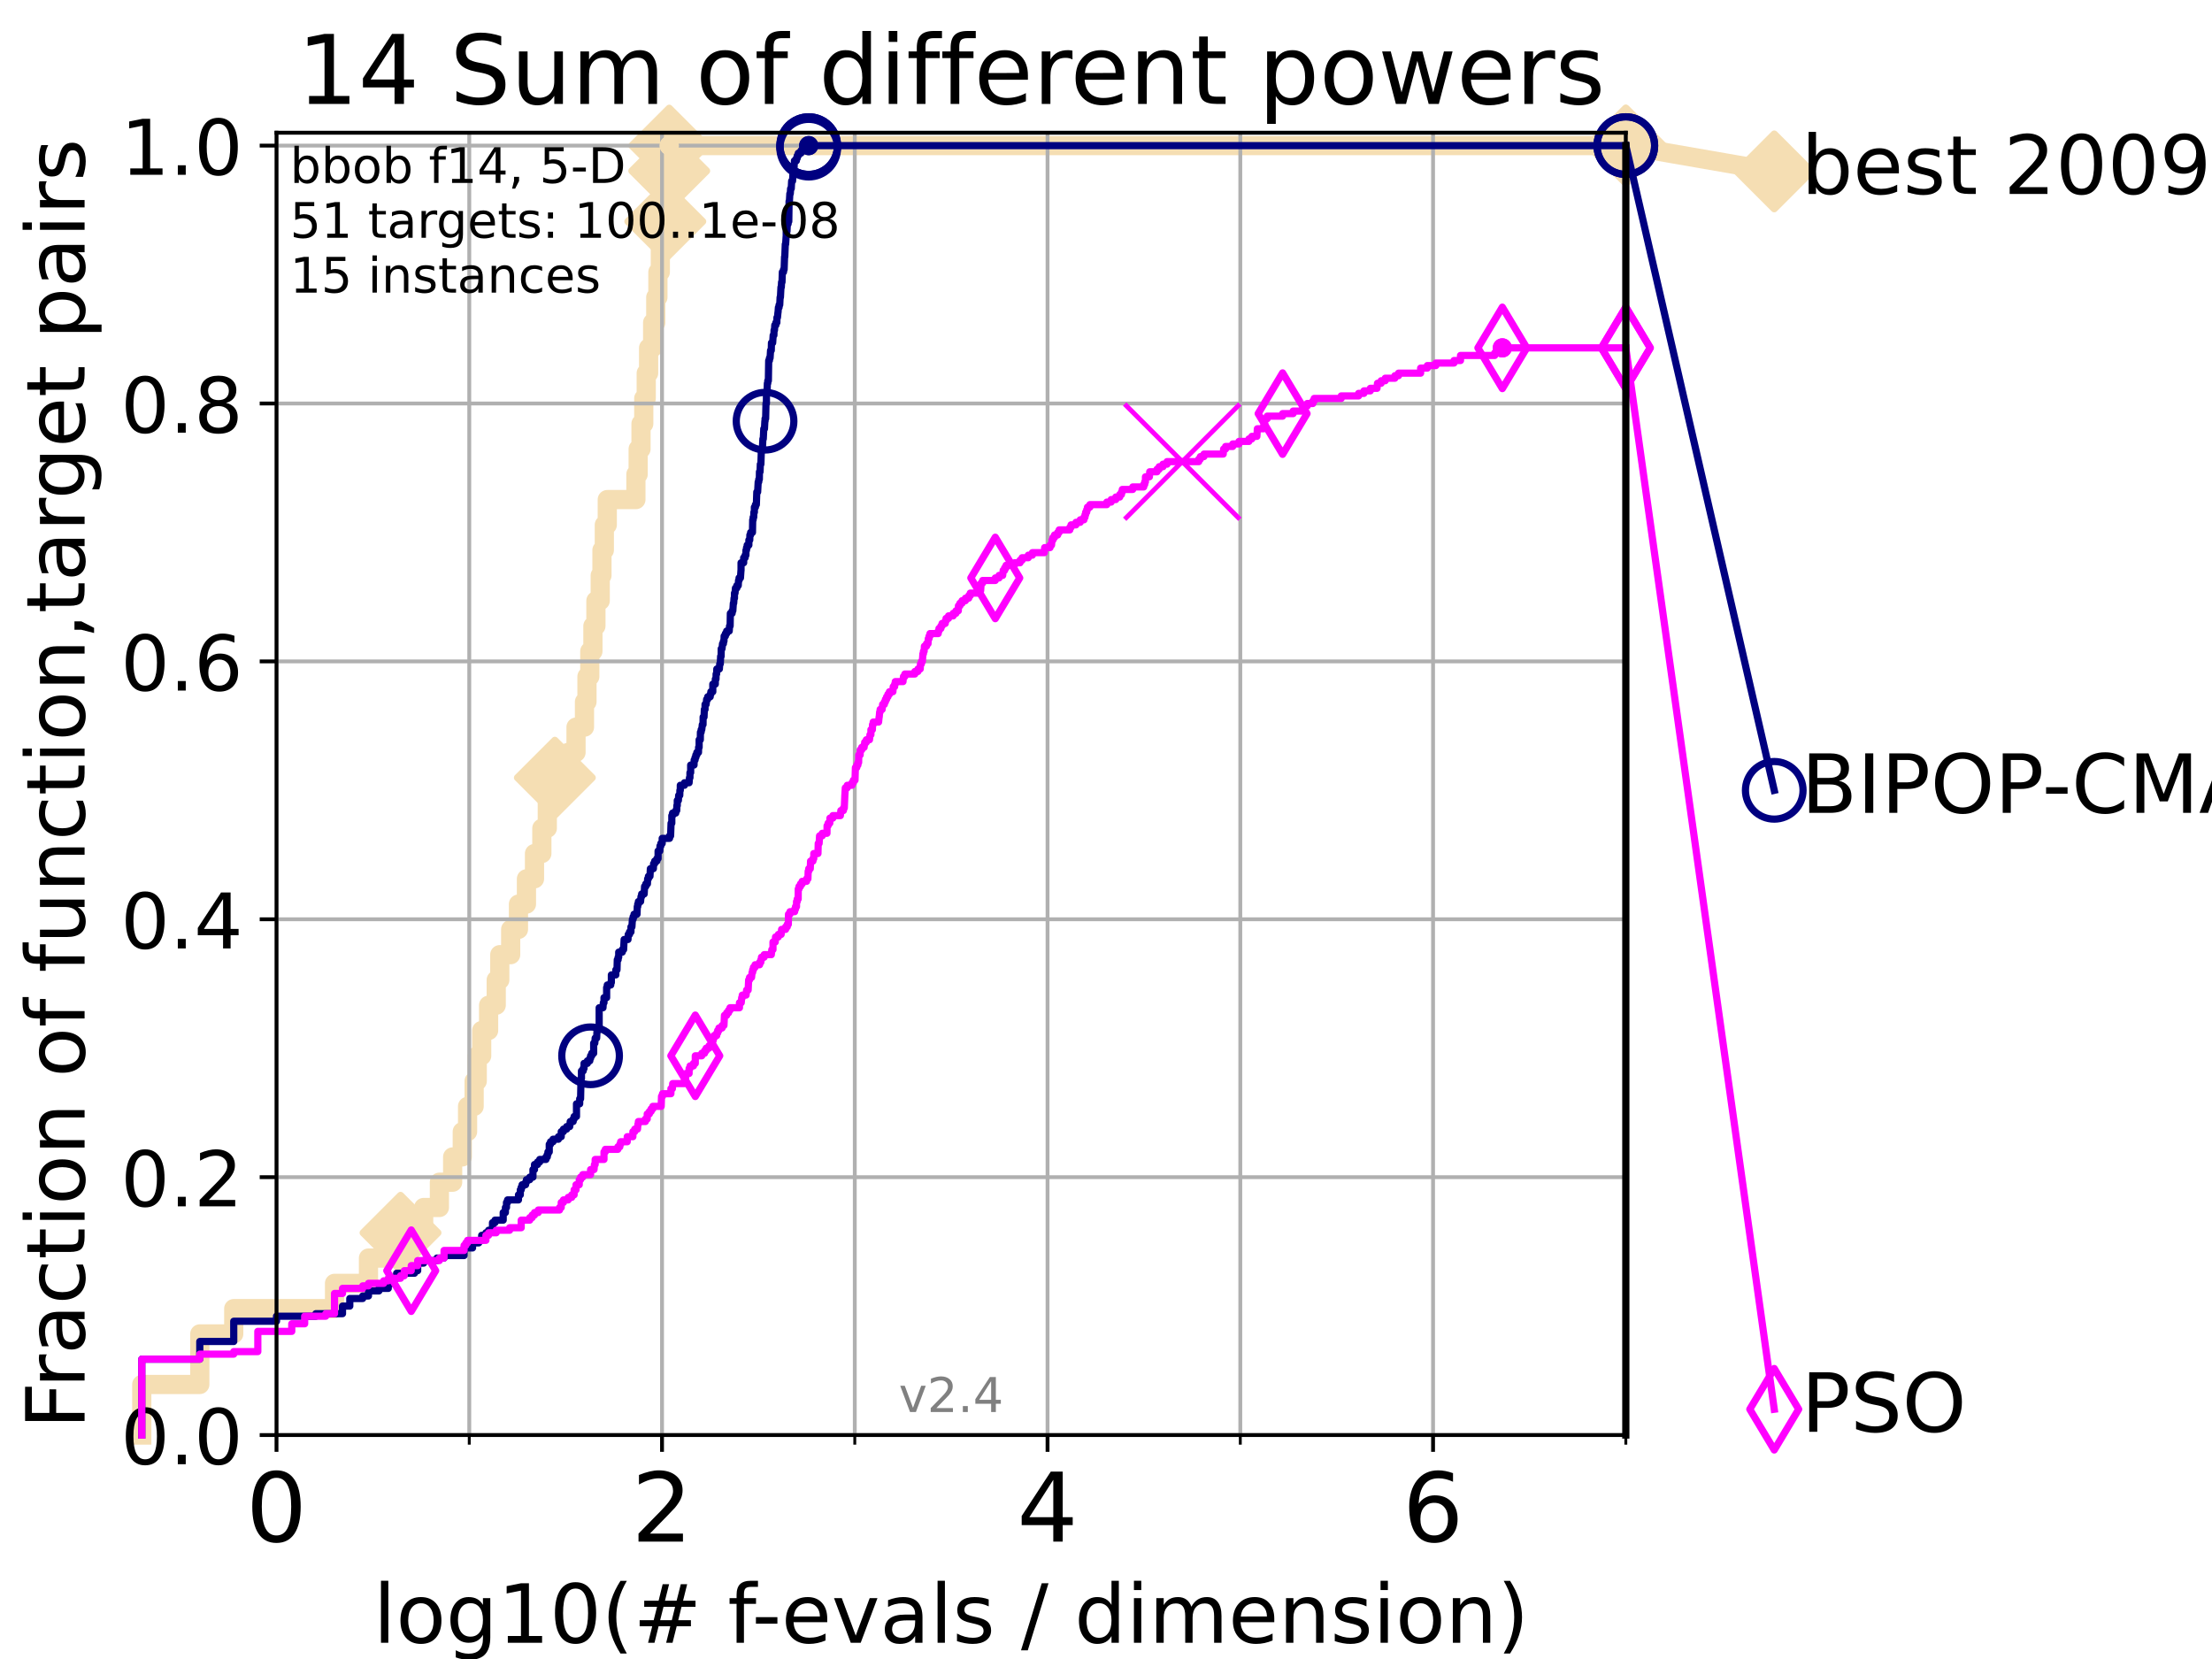 <?xml version="1.0" encoding="utf-8" standalone="no"?>
<!DOCTYPE svg PUBLIC "-//W3C//DTD SVG 1.1//EN"
  "http://www.w3.org/Graphics/SVG/1.1/DTD/svg11.dtd">
<!-- Created with matplotlib (https://matplotlib.org/) -->
<svg height="345.6pt" version="1.1" viewBox="0 0 460.8 345.6" width="460.8pt" xmlns="http://www.w3.org/2000/svg" xmlns:xlink="http://www.w3.org/1999/xlink">
 <defs>
  <style type="text/css">*{stroke-linecap:butt;stroke-linejoin:round;}</style>
 </defs>
 <g id="figure_1">
  <g id="patch_1">
   <path d="M 0 345.6 
L 460.8 345.6 
L 460.8 0 
L 0 0 
z
" style="fill:#ffffff;"/>
  </g>
  <g id="axes_1">
   <g id="patch_2">
    <path d="M 57.6 298.944 
L 338.688 298.944 
L 338.688 27.648 
L 57.6 27.648 
z
" style="fill:#ffffff;"/>
   </g>
   <g id="line2d_1">
    <path d="M 29.533 298.944 
L 29.533 288.41 
L 41.621 288.41 
L 41.621 277.877 
L 48.692 277.877 
L 48.692 272.61 
L 69.688 272.61 
L 69.688 267.343 
L 76.759 267.343 
L 76.759 262.076 
L 83.438 262.076 
L 83.438 256.809 
L 88.256 256.809 
L 88.256 251.542 
L 91.535 251.542 
L 91.535 246.275 
L 94.295 246.275 
L 94.295 241.009 
L 96.301 241.009 
L 96.301 235.742 
L 97.403 235.742 
L 97.403 230.475 
L 98.772 230.475 
L 98.772 225.208 
L 99.418 225.208 
L 99.418 219.941 
L 100.344 219.941 
L 100.344 214.674 
L 101.786 214.674 
L 101.786 209.407 
L 103.372 209.407 
L 103.372 204.141 
L 104.115 204.141 
L 104.115 198.874 
L 106.383 198.874 
L 106.383 193.607 
L 108.006 193.607 
L 108.006 188.34 
L 109.668 188.34 
L 109.668 183.073 
L 111.346 183.073 
L 111.346 177.806 
L 112.877 177.806 
L 112.877 172.539 
L 114.012 172.539 
L 114.012 167.272 
L 115.586 167.272 
L 115.586 162.006 
L 118.364 162.006 
L 118.364 156.739 
L 119.997 156.739 
L 119.997 151.472 
L 121.756 151.472 
L 121.756 146.205 
L 122.277 146.205 
L 122.277 140.938 
L 122.865 140.938 
L 122.865 135.671 
L 123.514 135.671 
L 123.514 130.404 
L 124.14 130.404 
L 124.14 125.138 
L 125.038 125.138 
L 125.038 119.871 
L 125.399 119.871 
L 125.399 114.604 
L 125.892 114.604 
L 125.892 109.337 
L 126.507 109.337 
L 126.507 104.07 
L 132.47 104.07 
L 132.47 98.803 
L 132.94 98.803 
L 132.94 93.536 
L 133.533 93.536 
L 133.533 88.27 
L 134.106 88.27 
L 134.106 83.003 
L 134.619 83.003 
L 134.619 77.736 
L 135.118 77.736 
L 135.118 72.469 
L 135.957 72.469 
L 135.957 67.202 
L 136.608 67.202 
L 136.608 61.935 
L 137.053 61.935 
L 137.053 56.668 
L 137.559 56.668 
L 137.559 51.402 
L 138.188 51.402 
L 138.188 46.135 
L 138.595 46.135 
L 138.595 40.868 
L 139.123 40.868 
L 139.123 35.601 
L 139.414 35.601 
L 139.414 30.334 
L 338.688 30.334 
" style="fill:none;stroke:#f5deb3;stroke-linecap:square;stroke-width:4;"/>
   </g>
   <g id="line2d_2">
    <defs>
     <path d="M -0 7.778 
L 7.778 0 
L 0 -7.778 
L -7.778 -0 
z
" id="m053eae94c6" style="stroke:#f5deb3;stroke-linejoin:miter;stroke-width:1.5;"/>
    </defs>
    <g>
     <use style="fill:#f5deb3;stroke:#f5deb3;stroke-linejoin:miter;stroke-width:1.5;" x="83.438" xlink:href="#m053eae94c6" y="256.809"/>
     <use style="fill:#f5deb3;stroke:#f5deb3;stroke-linejoin:miter;stroke-width:1.5;" x="115.586" xlink:href="#m053eae94c6" y="162.006"/>
     <use style="fill:#f5deb3;stroke:#f5deb3;stroke-linejoin:miter;stroke-width:1.5;" x="138.595" xlink:href="#m053eae94c6" y="46.135"/>
     <use style="fill:#f5deb3;stroke:#f5deb3;stroke-linejoin:miter;stroke-width:1.5;" x="139.414" xlink:href="#m053eae94c6" y="35.601"/>
     <use style="fill:#f5deb3;stroke:#f5deb3;stroke-linejoin:miter;stroke-width:1.5;" x="139.414" xlink:href="#m053eae94c6" y="30.334"/>
     <use style="fill:#f5deb3;stroke:#f5deb3;stroke-linejoin:miter;stroke-width:1.5;" x="338.688" xlink:href="#m053eae94c6" y="30.334"/>
    </g>
   </g>
   <g id="line2d_3">
    <path style="fill:none;stroke:#f5deb3;stroke-linecap:square;stroke-width:4;"/>
    <g/>
   </g>
   <g id="line2d_4">
    <path d="M 338.688 30.334 
L 369.608 35.706 
" style="fill:none;stroke:#f5deb3;stroke-linecap:square;stroke-width:4;"/>
    <g>
     <use style="fill:#f5deb3;stroke:#f5deb3;stroke-linejoin:miter;stroke-width:1.5;" x="338.688" xlink:href="#m053eae94c6" y="30.334"/>
     <use style="fill:#f5deb3;stroke:#f5deb3;stroke-linejoin:miter;stroke-width:1.5;" x="369.608" xlink:href="#m053eae94c6" y="35.706"/>
    </g>
   </g>
   <g id="matplotlib.axis_1">
    <g id="xtick_1">
     <g id="line2d_5">
      <path clip-path="url(#p781f98d858)" d="M 57.6 298.944 
L 57.6 27.648 
" style="fill:none;stroke:#b0b0b0;stroke-linecap:square;stroke-width:0.8;"/>
     </g>
     <g id="line2d_6">
      <defs>
       <path d="M 0 0 
L 0 3.5 
" id="mdcc4285ab8" style="stroke:#000000;stroke-width:0.8;"/>
      </defs>
      <g>
       <use style="stroke:#000000;stroke-width:0.8;" x="57.6" xlink:href="#mdcc4285ab8" y="298.944"/>
      </g>
     </g>
     <g id="text_1">
      <!-- 0 -->
      <g transform="translate(51.237 321.141)scale(0.2 -0.2)">
       <defs>
        <path d="M 31.781 66.406 
Q 24.172 66.406 20.328 58.906 
Q 16.5 51.422 16.5 36.375 
Q 16.5 21.391 20.328 13.891 
Q 24.172 6.391 31.781 6.391 
Q 39.453 6.391 43.281 13.891 
Q 47.125 21.391 47.125 36.375 
Q 47.125 51.422 43.281 58.906 
Q 39.453 66.406 31.781 66.406 
z
M 31.781 74.219 
Q 44.047 74.219 50.516 64.516 
Q 56.984 54.828 56.984 36.375 
Q 56.984 17.969 50.516 8.266 
Q 44.047 -1.422 31.781 -1.422 
Q 19.531 -1.422 13.062 8.266 
Q 6.594 17.969 6.594 36.375 
Q 6.594 54.828 13.062 64.516 
Q 19.531 74.219 31.781 74.219 
z
" id="DejaVuSans-48"/>
       </defs>
       <use xlink:href="#DejaVuSans-48"/>
      </g>
     </g>
    </g>
    <g id="xtick_2">
     <g id="line2d_7">
      <path clip-path="url(#p781f98d858)" d="M 137.911 298.944 
L 137.911 27.648 
" style="fill:none;stroke:#b0b0b0;stroke-linecap:square;stroke-width:0.8;"/>
     </g>
     <g id="line2d_8">
      <g>
       <use style="stroke:#000000;stroke-width:0.8;" x="137.911" xlink:href="#mdcc4285ab8" y="298.944"/>
      </g>
     </g>
     <g id="text_2">
      <!-- 2 -->
      <g transform="translate(131.548 321.141)scale(0.2 -0.2)">
       <defs>
        <path d="M 19.188 8.297 
L 53.609 8.297 
L 53.609 0 
L 7.328 0 
L 7.328 8.297 
Q 12.938 14.109 22.625 23.891 
Q 32.328 33.688 34.812 36.531 
Q 39.547 41.844 41.422 45.531 
Q 43.312 49.219 43.312 52.781 
Q 43.312 58.594 39.234 62.25 
Q 35.156 65.922 28.609 65.922 
Q 23.969 65.922 18.812 64.312 
Q 13.672 62.703 7.812 59.422 
L 7.812 69.391 
Q 13.766 71.781 18.938 73 
Q 24.125 74.219 28.422 74.219 
Q 39.75 74.219 46.484 68.547 
Q 53.219 62.891 53.219 53.422 
Q 53.219 48.922 51.531 44.891 
Q 49.859 40.875 45.406 35.406 
Q 44.188 33.984 37.641 27.219 
Q 31.109 20.453 19.188 8.297 
z
" id="DejaVuSans-50"/>
       </defs>
       <use xlink:href="#DejaVuSans-50"/>
      </g>
     </g>
    </g>
    <g id="xtick_3">
     <g id="line2d_9">
      <path clip-path="url(#p781f98d858)" d="M 218.222 298.944 
L 218.222 27.648 
" style="fill:none;stroke:#b0b0b0;stroke-linecap:square;stroke-width:0.8;"/>
     </g>
     <g id="line2d_10">
      <g>
       <use style="stroke:#000000;stroke-width:0.8;" x="218.222" xlink:href="#mdcc4285ab8" y="298.944"/>
      </g>
     </g>
     <g id="text_3">
      <!-- 4 -->
      <g transform="translate(211.859 321.141)scale(0.2 -0.2)">
       <defs>
        <path d="M 37.797 64.312 
L 12.891 25.391 
L 37.797 25.391 
z
M 35.203 72.906 
L 47.609 72.906 
L 47.609 25.391 
L 58.016 25.391 
L 58.016 17.188 
L 47.609 17.188 
L 47.609 0 
L 37.797 0 
L 37.797 17.188 
L 4.891 17.188 
L 4.891 26.703 
z
" id="DejaVuSans-52"/>
       </defs>
       <use xlink:href="#DejaVuSans-52"/>
      </g>
     </g>
    </g>
    <g id="xtick_4">
     <g id="line2d_11">
      <path clip-path="url(#p781f98d858)" d="M 298.533 298.944 
L 298.533 27.648 
" style="fill:none;stroke:#b0b0b0;stroke-linecap:square;stroke-width:0.8;"/>
     </g>
     <g id="line2d_12">
      <g>
       <use style="stroke:#000000;stroke-width:0.8;" x="298.533" xlink:href="#mdcc4285ab8" y="298.944"/>
      </g>
     </g>
     <g id="text_4">
      <!-- 6 -->
      <g transform="translate(292.17 321.141)scale(0.2 -0.2)">
       <defs>
        <path d="M 33.016 40.375 
Q 26.375 40.375 22.484 35.828 
Q 18.609 31.297 18.609 23.391 
Q 18.609 15.531 22.484 10.953 
Q 26.375 6.391 33.016 6.391 
Q 39.656 6.391 43.531 10.953 
Q 47.406 15.531 47.406 23.391 
Q 47.406 31.297 43.531 35.828 
Q 39.656 40.375 33.016 40.375 
z
M 52.594 71.297 
L 52.594 62.312 
Q 48.875 64.062 45.094 64.984 
Q 41.312 65.922 37.594 65.922 
Q 27.828 65.922 22.672 59.328 
Q 17.531 52.734 16.797 39.406 
Q 19.672 43.656 24.016 45.922 
Q 28.375 48.188 33.594 48.188 
Q 44.578 48.188 50.953 41.516 
Q 57.328 34.859 57.328 23.391 
Q 57.328 12.156 50.688 5.359 
Q 44.047 -1.422 33.016 -1.422 
Q 20.359 -1.422 13.672 8.266 
Q 6.984 17.969 6.984 36.375 
Q 6.984 53.656 15.188 63.938 
Q 23.391 74.219 37.203 74.219 
Q 40.922 74.219 44.703 73.484 
Q 48.484 72.75 52.594 71.297 
z
" id="DejaVuSans-54"/>
       </defs>
       <use xlink:href="#DejaVuSans-54"/>
      </g>
     </g>
    </g>
    <g id="xtick_5">
     <g id="line2d_13">
      <path clip-path="url(#p781f98d858)" d="M 97.755 298.944 
L 97.755 27.648 
" style="fill:none;stroke:#b0b0b0;stroke-linecap:square;stroke-width:0.8;"/>
     </g>
     <g id="line2d_14">
      <defs>
       <path d="M 0 0 
L 0 2 
" id="mf8f5382eb5" style="stroke:#000000;stroke-width:0.6;"/>
      </defs>
      <g>
       <use style="stroke:#000000;stroke-width:0.6;" x="97.755" xlink:href="#mf8f5382eb5" y="298.944"/>
      </g>
     </g>
    </g>
    <g id="xtick_6">
     <g id="line2d_15">
      <path clip-path="url(#p781f98d858)" d="M 178.066 298.944 
L 178.066 27.648 
" style="fill:none;stroke:#b0b0b0;stroke-linecap:square;stroke-width:0.8;"/>
     </g>
     <g id="line2d_16">
      <g>
       <use style="stroke:#000000;stroke-width:0.6;" x="178.066" xlink:href="#mf8f5382eb5" y="298.944"/>
      </g>
     </g>
    </g>
    <g id="xtick_7">
     <g id="line2d_17">
      <path clip-path="url(#p781f98d858)" d="M 258.377 298.944 
L 258.377 27.648 
" style="fill:none;stroke:#b0b0b0;stroke-linecap:square;stroke-width:0.8;"/>
     </g>
     <g id="line2d_18">
      <g>
       <use style="stroke:#000000;stroke-width:0.6;" x="258.377" xlink:href="#mf8f5382eb5" y="298.944"/>
      </g>
     </g>
    </g>
    <g id="xtick_8">
     <g id="line2d_19">
      <path clip-path="url(#p781f98d858)" d="M 338.688 298.944 
L 338.688 27.648 
" style="fill:none;stroke:#b0b0b0;stroke-linecap:square;stroke-width:0.8;"/>
     </g>
     <g id="line2d_20">
      <g>
       <use style="stroke:#000000;stroke-width:0.6;" x="338.688" xlink:href="#mf8f5382eb5" y="298.944"/>
      </g>
     </g>
    </g>
    <g id="text_5">
     <!-- log10(# f-evals / dimension) -->
     <g transform="translate(77.764 342.218)scale(0.17 -0.17)">
      <defs>
       <path d="M 9.422 75.984 
L 18.406 75.984 
L 18.406 0 
L 9.422 0 
z
" id="DejaVuSans-108"/>
       <path d="M 30.609 48.391 
Q 23.391 48.391 19.188 42.75 
Q 14.984 37.109 14.984 27.297 
Q 14.984 17.484 19.156 11.844 
Q 23.344 6.203 30.609 6.203 
Q 37.797 6.203 41.984 11.859 
Q 46.188 17.531 46.188 27.297 
Q 46.188 37.016 41.984 42.703 
Q 37.797 48.391 30.609 48.391 
z
M 30.609 56 
Q 42.328 56 49.016 48.375 
Q 55.719 40.766 55.719 27.297 
Q 55.719 13.875 49.016 6.219 
Q 42.328 -1.422 30.609 -1.422 
Q 18.844 -1.422 12.172 6.219 
Q 5.516 13.875 5.516 27.297 
Q 5.516 40.766 12.172 48.375 
Q 18.844 56 30.609 56 
z
" id="DejaVuSans-111"/>
       <path d="M 45.406 27.984 
Q 45.406 37.75 41.375 43.109 
Q 37.359 48.484 30.078 48.484 
Q 22.859 48.484 18.828 43.109 
Q 14.797 37.75 14.797 27.984 
Q 14.797 18.266 18.828 12.891 
Q 22.859 7.516 30.078 7.516 
Q 37.359 7.516 41.375 12.891 
Q 45.406 18.266 45.406 27.984 
z
M 54.391 6.781 
Q 54.391 -7.172 48.188 -13.984 
Q 42 -20.797 29.203 -20.797 
Q 24.469 -20.797 20.266 -20.094 
Q 16.062 -19.391 12.109 -17.922 
L 12.109 -9.188 
Q 16.062 -11.328 19.922 -12.344 
Q 23.781 -13.375 27.781 -13.375 
Q 36.625 -13.375 41.016 -8.766 
Q 45.406 -4.156 45.406 5.172 
L 45.406 9.625 
Q 42.625 4.781 38.281 2.391 
Q 33.938 0 27.875 0 
Q 17.828 0 11.672 7.656 
Q 5.516 15.328 5.516 27.984 
Q 5.516 40.672 11.672 48.328 
Q 17.828 56 27.875 56 
Q 33.938 56 38.281 53.609 
Q 42.625 51.219 45.406 46.391 
L 45.406 54.688 
L 54.391 54.688 
z
" id="DejaVuSans-103"/>
       <path d="M 12.406 8.297 
L 28.516 8.297 
L 28.516 63.922 
L 10.984 60.406 
L 10.984 69.391 
L 28.422 72.906 
L 38.281 72.906 
L 38.281 8.297 
L 54.391 8.297 
L 54.391 0 
L 12.406 0 
z
" id="DejaVuSans-49"/>
       <path d="M 31 75.875 
Q 24.469 64.656 21.281 53.656 
Q 18.109 42.672 18.109 31.391 
Q 18.109 20.125 21.312 9.062 
Q 24.516 -2 31 -13.188 
L 23.188 -13.188 
Q 15.875 -1.703 12.234 9.375 
Q 8.594 20.453 8.594 31.391 
Q 8.594 42.281 12.203 53.312 
Q 15.828 64.359 23.188 75.875 
z
" id="DejaVuSans-40"/>
       <path d="M 51.125 44 
L 36.922 44 
L 32.812 27.688 
L 47.125 27.688 
z
M 43.797 71.781 
L 38.719 51.516 
L 52.984 51.516 
L 58.109 71.781 
L 65.922 71.781 
L 60.891 51.516 
L 76.125 51.516 
L 76.125 44 
L 58.984 44 
L 54.984 27.688 
L 70.516 27.688 
L 70.516 20.219 
L 53.078 20.219 
L 48 0 
L 40.188 0 
L 45.219 20.219 
L 30.906 20.219 
L 25.875 0 
L 18.016 0 
L 23.094 20.219 
L 7.719 20.219 
L 7.719 27.688 
L 24.906 27.688 
L 29 44 
L 13.281 44 
L 13.281 51.516 
L 30.906 51.516 
L 35.891 71.781 
z
" id="DejaVuSans-35"/>
       <path id="DejaVuSans-32"/>
       <path d="M 37.109 75.984 
L 37.109 68.5 
L 28.516 68.5 
Q 23.688 68.5 21.797 66.547 
Q 19.922 64.594 19.922 59.516 
L 19.922 54.688 
L 34.719 54.688 
L 34.719 47.703 
L 19.922 47.703 
L 19.922 0 
L 10.891 0 
L 10.891 47.703 
L 2.297 47.703 
L 2.297 54.688 
L 10.891 54.688 
L 10.891 58.5 
Q 10.891 67.625 15.141 71.797 
Q 19.391 75.984 28.609 75.984 
z
" id="DejaVuSans-102"/>
       <path d="M 4.891 31.391 
L 31.203 31.391 
L 31.203 23.391 
L 4.891 23.391 
z
" id="DejaVuSans-45"/>
       <path d="M 56.203 29.594 
L 56.203 25.203 
L 14.891 25.203 
Q 15.484 15.922 20.484 11.062 
Q 25.484 6.203 34.422 6.203 
Q 39.594 6.203 44.453 7.469 
Q 49.312 8.734 54.109 11.281 
L 54.109 2.781 
Q 49.266 0.734 44.188 -0.344 
Q 39.109 -1.422 33.891 -1.422 
Q 20.797 -1.422 13.156 6.188 
Q 5.516 13.812 5.516 26.812 
Q 5.516 40.234 12.766 48.109 
Q 20.016 56 32.328 56 
Q 43.359 56 49.781 48.891 
Q 56.203 41.797 56.203 29.594 
z
M 47.219 32.234 
Q 47.125 39.594 43.094 43.984 
Q 39.062 48.391 32.422 48.391 
Q 24.906 48.391 20.391 44.141 
Q 15.875 39.891 15.188 32.172 
z
" id="DejaVuSans-101"/>
       <path d="M 2.984 54.688 
L 12.5 54.688 
L 29.594 8.797 
L 46.688 54.688 
L 56.203 54.688 
L 35.688 0 
L 23.484 0 
z
" id="DejaVuSans-118"/>
       <path d="M 34.281 27.484 
Q 23.391 27.484 19.188 25 
Q 14.984 22.516 14.984 16.5 
Q 14.984 11.719 18.141 8.906 
Q 21.297 6.109 26.703 6.109 
Q 34.188 6.109 38.703 11.406 
Q 43.219 16.703 43.219 25.484 
L 43.219 27.484 
z
M 52.203 31.203 
L 52.203 0 
L 43.219 0 
L 43.219 8.297 
Q 40.141 3.328 35.547 0.953 
Q 30.953 -1.422 24.312 -1.422 
Q 15.922 -1.422 10.953 3.297 
Q 6 8.016 6 15.922 
Q 6 25.141 12.172 29.828 
Q 18.359 34.516 30.609 34.516 
L 43.219 34.516 
L 43.219 35.406 
Q 43.219 41.609 39.141 45 
Q 35.062 48.391 27.688 48.391 
Q 23 48.391 18.547 47.266 
Q 14.109 46.141 10.016 43.891 
L 10.016 52.203 
Q 14.938 54.109 19.578 55.047 
Q 24.219 56 28.609 56 
Q 40.484 56 46.344 49.844 
Q 52.203 43.703 52.203 31.203 
z
" id="DejaVuSans-97"/>
       <path d="M 44.281 53.078 
L 44.281 44.578 
Q 40.484 46.531 36.375 47.5 
Q 32.281 48.484 27.875 48.484 
Q 21.188 48.484 17.844 46.438 
Q 14.5 44.391 14.5 40.281 
Q 14.5 37.156 16.891 35.375 
Q 19.281 33.594 26.516 31.984 
L 29.594 31.297 
Q 39.156 29.25 43.188 25.516 
Q 47.219 21.781 47.219 15.094 
Q 47.219 7.469 41.188 3.016 
Q 35.156 -1.422 24.609 -1.422 
Q 20.219 -1.422 15.453 -0.562 
Q 10.688 0.297 5.422 2 
L 5.422 11.281 
Q 10.406 8.688 15.234 7.391 
Q 20.062 6.109 24.812 6.109 
Q 31.156 6.109 34.562 8.281 
Q 37.984 10.453 37.984 14.406 
Q 37.984 18.062 35.516 20.016 
Q 33.062 21.969 24.703 23.781 
L 21.578 24.516 
Q 13.234 26.266 9.516 29.906 
Q 5.812 33.547 5.812 39.891 
Q 5.812 47.609 11.281 51.797 
Q 16.75 56 26.812 56 
Q 31.781 56 36.172 55.266 
Q 40.578 54.547 44.281 53.078 
z
" id="DejaVuSans-115"/>
       <path d="M 25.391 72.906 
L 33.688 72.906 
L 8.297 -9.281 
L 0 -9.281 
z
" id="DejaVuSans-47"/>
       <path d="M 45.406 46.391 
L 45.406 75.984 
L 54.391 75.984 
L 54.391 0 
L 45.406 0 
L 45.406 8.203 
Q 42.578 3.328 38.25 0.953 
Q 33.938 -1.422 27.875 -1.422 
Q 17.969 -1.422 11.734 6.484 
Q 5.516 14.406 5.516 27.297 
Q 5.516 40.188 11.734 48.094 
Q 17.969 56 27.875 56 
Q 33.938 56 38.25 53.625 
Q 42.578 51.266 45.406 46.391 
z
M 14.797 27.297 
Q 14.797 17.391 18.875 11.75 
Q 22.953 6.109 30.078 6.109 
Q 37.203 6.109 41.297 11.75 
Q 45.406 17.391 45.406 27.297 
Q 45.406 37.203 41.297 42.844 
Q 37.203 48.484 30.078 48.484 
Q 22.953 48.484 18.875 42.844 
Q 14.797 37.203 14.797 27.297 
z
" id="DejaVuSans-100"/>
       <path d="M 9.422 54.688 
L 18.406 54.688 
L 18.406 0 
L 9.422 0 
z
M 9.422 75.984 
L 18.406 75.984 
L 18.406 64.594 
L 9.422 64.594 
z
" id="DejaVuSans-105"/>
       <path d="M 52 44.188 
Q 55.375 50.25 60.062 53.125 
Q 64.75 56 71.094 56 
Q 79.641 56 84.281 50.016 
Q 88.922 44.047 88.922 33.016 
L 88.922 0 
L 79.891 0 
L 79.891 32.719 
Q 79.891 40.578 77.094 44.375 
Q 74.312 48.188 68.609 48.188 
Q 61.625 48.188 57.562 43.547 
Q 53.516 38.922 53.516 30.906 
L 53.516 0 
L 44.484 0 
L 44.484 32.719 
Q 44.484 40.625 41.703 44.406 
Q 38.922 48.188 33.109 48.188 
Q 26.219 48.188 22.156 43.531 
Q 18.109 38.875 18.109 30.906 
L 18.109 0 
L 9.078 0 
L 9.078 54.688 
L 18.109 54.688 
L 18.109 46.188 
Q 21.188 51.219 25.484 53.609 
Q 29.781 56 35.688 56 
Q 41.656 56 45.828 52.969 
Q 50 49.953 52 44.188 
z
" id="DejaVuSans-109"/>
       <path d="M 54.891 33.016 
L 54.891 0 
L 45.906 0 
L 45.906 32.719 
Q 45.906 40.484 42.875 44.328 
Q 39.844 48.188 33.797 48.188 
Q 26.516 48.188 22.312 43.547 
Q 18.109 38.922 18.109 30.906 
L 18.109 0 
L 9.078 0 
L 9.078 54.688 
L 18.109 54.688 
L 18.109 46.188 
Q 21.344 51.125 25.703 53.562 
Q 30.078 56 35.797 56 
Q 45.219 56 50.047 50.172 
Q 54.891 44.344 54.891 33.016 
z
" id="DejaVuSans-110"/>
       <path d="M 8.016 75.875 
L 15.828 75.875 
Q 23.141 64.359 26.781 53.312 
Q 30.422 42.281 30.422 31.391 
Q 30.422 20.453 26.781 9.375 
Q 23.141 -1.703 15.828 -13.188 
L 8.016 -13.188 
Q 14.5 -2 17.703 9.062 
Q 20.906 20.125 20.906 31.391 
Q 20.906 42.672 17.703 53.656 
Q 14.5 64.656 8.016 75.875 
z
" id="DejaVuSans-41"/>
      </defs>
      <use xlink:href="#DejaVuSans-108"/>
      <use x="27.783" xlink:href="#DejaVuSans-111"/>
      <use x="88.965" xlink:href="#DejaVuSans-103"/>
      <use x="152.441" xlink:href="#DejaVuSans-49"/>
      <use x="216.064" xlink:href="#DejaVuSans-48"/>
      <use x="279.688" xlink:href="#DejaVuSans-40"/>
      <use x="318.701" xlink:href="#DejaVuSans-35"/>
      <use x="402.49" xlink:href="#DejaVuSans-32"/>
      <use x="434.277" xlink:href="#DejaVuSans-102"/>
      <use x="463.982" xlink:href="#DejaVuSans-45"/>
      <use x="500.066" xlink:href="#DejaVuSans-101"/>
      <use x="561.59" xlink:href="#DejaVuSans-118"/>
      <use x="620.77" xlink:href="#DejaVuSans-97"/>
      <use x="682.049" xlink:href="#DejaVuSans-108"/>
      <use x="709.832" xlink:href="#DejaVuSans-115"/>
      <use x="761.932" xlink:href="#DejaVuSans-32"/>
      <use x="793.719" xlink:href="#DejaVuSans-47"/>
      <use x="827.41" xlink:href="#DejaVuSans-32"/>
      <use x="859.197" xlink:href="#DejaVuSans-100"/>
      <use x="922.674" xlink:href="#DejaVuSans-105"/>
      <use x="950.457" xlink:href="#DejaVuSans-109"/>
      <use x="1047.869" xlink:href="#DejaVuSans-101"/>
      <use x="1109.393" xlink:href="#DejaVuSans-110"/>
      <use x="1172.771" xlink:href="#DejaVuSans-115"/>
      <use x="1224.871" xlink:href="#DejaVuSans-105"/>
      <use x="1252.654" xlink:href="#DejaVuSans-111"/>
      <use x="1313.836" xlink:href="#DejaVuSans-110"/>
      <use x="1377.215" xlink:href="#DejaVuSans-41"/>
     </g>
    </g>
   </g>
   <g id="matplotlib.axis_2">
    <g id="ytick_1">
     <g id="line2d_21">
      <path clip-path="url(#p781f98d858)" d="M 57.6 298.944 
L 338.688 298.944 
" style="fill:none;stroke:#b0b0b0;stroke-linecap:square;stroke-width:0.8;"/>
     </g>
     <g id="line2d_22">
      <defs>
       <path d="M 0 0 
L -3.5 0 
" id="mac7164dd27" style="stroke:#000000;stroke-width:0.8;"/>
      </defs>
      <g>
       <use style="stroke:#000000;stroke-width:0.8;" x="57.6" xlink:href="#mac7164dd27" y="298.944"/>
      </g>
     </g>
     <g id="text_6">
      <!-- 0.0 -->
      <g transform="translate(25.155 305.023)scale(0.16 -0.16)">
       <defs>
        <path d="M 10.688 12.406 
L 21 12.406 
L 21 0 
L 10.688 0 
z
" id="DejaVuSans-46"/>
       </defs>
       <use xlink:href="#DejaVuSans-48"/>
       <use x="63.623" xlink:href="#DejaVuSans-46"/>
       <use x="95.41" xlink:href="#DejaVuSans-48"/>
      </g>
     </g>
    </g>
    <g id="ytick_2">
     <g id="line2d_23">
      <path clip-path="url(#p781f98d858)" d="M 57.6 245.222 
L 338.688 245.222 
" style="fill:none;stroke:#b0b0b0;stroke-linecap:square;stroke-width:0.8;"/>
     </g>
     <g id="line2d_24">
      <g>
       <use style="stroke:#000000;stroke-width:0.8;" x="57.6" xlink:href="#mac7164dd27" y="245.222"/>
      </g>
     </g>
     <g id="text_7">
      <!-- 0.2 -->
      <g transform="translate(25.155 251.301)scale(0.16 -0.16)">
       <use xlink:href="#DejaVuSans-48"/>
       <use x="63.623" xlink:href="#DejaVuSans-46"/>
       <use x="95.41" xlink:href="#DejaVuSans-50"/>
      </g>
     </g>
    </g>
    <g id="ytick_3">
     <g id="line2d_25">
      <path clip-path="url(#p781f98d858)" d="M 57.6 191.5 
L 338.688 191.5 
" style="fill:none;stroke:#b0b0b0;stroke-linecap:square;stroke-width:0.8;"/>
     </g>
     <g id="line2d_26">
      <g>
       <use style="stroke:#000000;stroke-width:0.8;" x="57.6" xlink:href="#mac7164dd27" y="191.5"/>
      </g>
     </g>
     <g id="text_8">
      <!-- 0.4 -->
      <g transform="translate(25.155 197.579)scale(0.16 -0.16)">
       <use xlink:href="#DejaVuSans-48"/>
       <use x="63.623" xlink:href="#DejaVuSans-46"/>
       <use x="95.41" xlink:href="#DejaVuSans-52"/>
      </g>
     </g>
    </g>
    <g id="ytick_4">
     <g id="line2d_27">
      <path clip-path="url(#p781f98d858)" d="M 57.6 137.778 
L 338.688 137.778 
" style="fill:none;stroke:#b0b0b0;stroke-linecap:square;stroke-width:0.8;"/>
     </g>
     <g id="line2d_28">
      <g>
       <use style="stroke:#000000;stroke-width:0.8;" x="57.6" xlink:href="#mac7164dd27" y="137.778"/>
      </g>
     </g>
     <g id="text_9">
      <!-- 0.6 -->
      <g transform="translate(25.155 143.857)scale(0.16 -0.16)">
       <use xlink:href="#DejaVuSans-48"/>
       <use x="63.623" xlink:href="#DejaVuSans-46"/>
       <use x="95.41" xlink:href="#DejaVuSans-54"/>
      </g>
     </g>
    </g>
    <g id="ytick_5">
     <g id="line2d_29">
      <path clip-path="url(#p781f98d858)" d="M 57.6 84.056 
L 338.688 84.056 
" style="fill:none;stroke:#b0b0b0;stroke-linecap:square;stroke-width:0.8;"/>
     </g>
     <g id="line2d_30">
      <g>
       <use style="stroke:#000000;stroke-width:0.8;" x="57.6" xlink:href="#mac7164dd27" y="84.056"/>
      </g>
     </g>
     <g id="text_10">
      <!-- 0.8 -->
      <g transform="translate(25.155 90.135)scale(0.16 -0.16)">
       <defs>
        <path d="M 31.781 34.625 
Q 24.75 34.625 20.719 30.859 
Q 16.703 27.094 16.703 20.516 
Q 16.703 13.922 20.719 10.156 
Q 24.75 6.391 31.781 6.391 
Q 38.812 6.391 42.859 10.172 
Q 46.922 13.969 46.922 20.516 
Q 46.922 27.094 42.891 30.859 
Q 38.875 34.625 31.781 34.625 
z
M 21.922 38.812 
Q 15.578 40.375 12.031 44.719 
Q 8.5 49.078 8.5 55.328 
Q 8.5 64.062 14.719 69.141 
Q 20.953 74.219 31.781 74.219 
Q 42.672 74.219 48.875 69.141 
Q 55.078 64.062 55.078 55.328 
Q 55.078 49.078 51.531 44.719 
Q 48 40.375 41.703 38.812 
Q 48.828 37.156 52.797 32.312 
Q 56.781 27.484 56.781 20.516 
Q 56.781 9.906 50.312 4.234 
Q 43.844 -1.422 31.781 -1.422 
Q 19.734 -1.422 13.25 4.234 
Q 6.781 9.906 6.781 20.516 
Q 6.781 27.484 10.781 32.312 
Q 14.797 37.156 21.922 38.812 
z
M 18.312 54.391 
Q 18.312 48.734 21.844 45.562 
Q 25.391 42.391 31.781 42.391 
Q 38.141 42.391 41.719 45.562 
Q 45.312 48.734 45.312 54.391 
Q 45.312 60.062 41.719 63.234 
Q 38.141 66.406 31.781 66.406 
Q 25.391 66.406 21.844 63.234 
Q 18.312 60.062 18.312 54.391 
z
" id="DejaVuSans-56"/>
       </defs>
       <use xlink:href="#DejaVuSans-48"/>
       <use x="63.623" xlink:href="#DejaVuSans-46"/>
       <use x="95.41" xlink:href="#DejaVuSans-56"/>
      </g>
     </g>
    </g>
    <g id="ytick_6">
     <g id="line2d_31">
      <path clip-path="url(#p781f98d858)" d="M 57.6 30.334 
L 338.688 30.334 
" style="fill:none;stroke:#b0b0b0;stroke-linecap:square;stroke-width:0.8;"/>
     </g>
     <g id="line2d_32">
      <g>
       <use style="stroke:#000000;stroke-width:0.8;" x="57.6" xlink:href="#mac7164dd27" y="30.334"/>
      </g>
     </g>
     <g id="text_11">
      <!-- 1.0 -->
      <g transform="translate(25.155 36.413)scale(0.16 -0.16)">
       <use xlink:href="#DejaVuSans-49"/>
       <use x="63.623" xlink:href="#DejaVuSans-46"/>
       <use x="95.41" xlink:href="#DejaVuSans-48"/>
      </g>
     </g>
    </g>
    <g id="text_12">
     <!-- Fraction of function,target pairs -->
     <g transform="translate(17.62 297.681)rotate(-90)scale(0.17 -0.17)">
      <defs>
       <path d="M 9.812 72.906 
L 51.703 72.906 
L 51.703 64.594 
L 19.672 64.594 
L 19.672 43.109 
L 48.578 43.109 
L 48.578 34.812 
L 19.672 34.812 
L 19.672 0 
L 9.812 0 
z
" id="DejaVuSans-70"/>
       <path d="M 41.109 46.297 
Q 39.594 47.172 37.812 47.578 
Q 36.031 48 33.891 48 
Q 26.266 48 22.188 43.047 
Q 18.109 38.094 18.109 28.812 
L 18.109 0 
L 9.078 0 
L 9.078 54.688 
L 18.109 54.688 
L 18.109 46.188 
Q 20.953 51.172 25.484 53.578 
Q 30.031 56 36.531 56 
Q 37.453 56 38.578 55.875 
Q 39.703 55.766 41.062 55.516 
z
" id="DejaVuSans-114"/>
       <path d="M 48.781 52.594 
L 48.781 44.188 
Q 44.969 46.297 41.141 47.344 
Q 37.312 48.391 33.406 48.391 
Q 24.656 48.391 19.812 42.844 
Q 14.984 37.312 14.984 27.297 
Q 14.984 17.281 19.812 11.734 
Q 24.656 6.203 33.406 6.203 
Q 37.312 6.203 41.141 7.25 
Q 44.969 8.297 48.781 10.406 
L 48.781 2.094 
Q 45.016 0.344 40.984 -0.531 
Q 36.969 -1.422 32.422 -1.422 
Q 20.062 -1.422 12.781 6.344 
Q 5.516 14.109 5.516 27.297 
Q 5.516 40.672 12.859 48.328 
Q 20.219 56 33.016 56 
Q 37.156 56 41.109 55.141 
Q 45.062 54.297 48.781 52.594 
z
" id="DejaVuSans-99"/>
       <path d="M 18.312 70.219 
L 18.312 54.688 
L 36.812 54.688 
L 36.812 47.703 
L 18.312 47.703 
L 18.312 18.016 
Q 18.312 11.328 20.141 9.422 
Q 21.969 7.516 27.594 7.516 
L 36.812 7.516 
L 36.812 0 
L 27.594 0 
Q 17.188 0 13.234 3.875 
Q 9.281 7.766 9.281 18.016 
L 9.281 47.703 
L 2.688 47.703 
L 2.688 54.688 
L 9.281 54.688 
L 9.281 70.219 
z
" id="DejaVuSans-116"/>
       <path d="M 8.5 21.578 
L 8.5 54.688 
L 17.484 54.688 
L 17.484 21.922 
Q 17.484 14.156 20.5 10.266 
Q 23.531 6.391 29.594 6.391 
Q 36.859 6.391 41.078 11.031 
Q 45.312 15.672 45.312 23.688 
L 45.312 54.688 
L 54.297 54.688 
L 54.297 0 
L 45.312 0 
L 45.312 8.406 
Q 42.047 3.422 37.719 1 
Q 33.406 -1.422 27.688 -1.422 
Q 18.266 -1.422 13.375 4.438 
Q 8.5 10.297 8.5 21.578 
z
M 31.109 56 
z
" id="DejaVuSans-117"/>
       <path d="M 11.719 12.406 
L 22.016 12.406 
L 22.016 4 
L 14.016 -11.625 
L 7.719 -11.625 
L 11.719 4 
z
" id="DejaVuSans-44"/>
       <path d="M 18.109 8.203 
L 18.109 -20.797 
L 9.078 -20.797 
L 9.078 54.688 
L 18.109 54.688 
L 18.109 46.391 
Q 20.953 51.266 25.266 53.625 
Q 29.594 56 35.594 56 
Q 45.562 56 51.781 48.094 
Q 58.016 40.188 58.016 27.297 
Q 58.016 14.406 51.781 6.484 
Q 45.562 -1.422 35.594 -1.422 
Q 29.594 -1.422 25.266 0.953 
Q 20.953 3.328 18.109 8.203 
z
M 48.688 27.297 
Q 48.688 37.203 44.609 42.844 
Q 40.531 48.484 33.406 48.484 
Q 26.266 48.484 22.188 42.844 
Q 18.109 37.203 18.109 27.297 
Q 18.109 17.391 22.188 11.75 
Q 26.266 6.109 33.406 6.109 
Q 40.531 6.109 44.609 11.75 
Q 48.688 17.391 48.688 27.297 
z
" id="DejaVuSans-112"/>
      </defs>
      <use xlink:href="#DejaVuSans-70"/>
      <use x="50.27" xlink:href="#DejaVuSans-114"/>
      <use x="91.383" xlink:href="#DejaVuSans-97"/>
      <use x="152.662" xlink:href="#DejaVuSans-99"/>
      <use x="207.643" xlink:href="#DejaVuSans-116"/>
      <use x="246.852" xlink:href="#DejaVuSans-105"/>
      <use x="274.635" xlink:href="#DejaVuSans-111"/>
      <use x="335.816" xlink:href="#DejaVuSans-110"/>
      <use x="399.195" xlink:href="#DejaVuSans-32"/>
      <use x="430.982" xlink:href="#DejaVuSans-111"/>
      <use x="492.164" xlink:href="#DejaVuSans-102"/>
      <use x="527.369" xlink:href="#DejaVuSans-32"/>
      <use x="559.156" xlink:href="#DejaVuSans-102"/>
      <use x="594.361" xlink:href="#DejaVuSans-117"/>
      <use x="657.74" xlink:href="#DejaVuSans-110"/>
      <use x="721.119" xlink:href="#DejaVuSans-99"/>
      <use x="776.1" xlink:href="#DejaVuSans-116"/>
      <use x="815.309" xlink:href="#DejaVuSans-105"/>
      <use x="843.092" xlink:href="#DejaVuSans-111"/>
      <use x="904.273" xlink:href="#DejaVuSans-110"/>
      <use x="967.652" xlink:href="#DejaVuSans-44"/>
      <use x="999.439" xlink:href="#DejaVuSans-116"/>
      <use x="1038.648" xlink:href="#DejaVuSans-97"/>
      <use x="1099.928" xlink:href="#DejaVuSans-114"/>
      <use x="1139.291" xlink:href="#DejaVuSans-103"/>
      <use x="1202.768" xlink:href="#DejaVuSans-101"/>
      <use x="1264.291" xlink:href="#DejaVuSans-116"/>
      <use x="1303.5" xlink:href="#DejaVuSans-32"/>
      <use x="1335.287" xlink:href="#DejaVuSans-112"/>
      <use x="1398.764" xlink:href="#DejaVuSans-97"/>
      <use x="1460.043" xlink:href="#DejaVuSans-105"/>
      <use x="1487.826" xlink:href="#DejaVuSans-114"/>
      <use x="1528.939" xlink:href="#DejaVuSans-115"/>
     </g>
    </g>
   </g>
   <g id="line2d_33">
    <defs>
     <path d="M 0 1.5 
C 0.398 1.5 0.779 1.342 1.061 1.061 
C 1.342 0.779 1.5 0.398 1.5 0 
C 1.5 -0.398 1.342 -0.779 1.061 -1.061 
C 0.779 -1.342 0.398 -1.5 0 -1.5 
C -0.398 -1.5 -0.779 -1.342 -1.061 -1.061 
C -1.342 -0.779 -1.5 -0.398 -1.5 0 
C -1.5 0.398 -1.342 0.779 -1.061 1.061 
C -0.779 1.342 -0.398 1.5 0 1.5 
z
" id="m5e4ddfee32" style="stroke:#f5deb3;"/>
    </defs>
    <g>
     <use style="fill:#f5deb3;stroke:#f5deb3;" x="139.414" xlink:href="#m5e4ddfee32" y="30.334"/>
     <use style="fill:#f5deb3;stroke:#f5deb3;" x="139.414" xlink:href="#m5e4ddfee32" y="30.334"/>
    </g>
   </g>
   <g id="line2d_34">
    <defs>
     <path d="M 0 1.5 
C 0.398 1.5 0.779 1.342 1.061 1.061 
C 1.342 0.779 1.5 0.398 1.5 0 
C 1.5 -0.398 1.342 -0.779 1.061 -1.061 
C 0.779 -1.342 0.398 -1.5 0 -1.5 
C -0.398 -1.5 -0.779 -1.342 -1.061 -1.061 
C -1.342 -0.779 -1.5 -0.398 -1.5 0 
C -1.5 0.398 -1.342 0.779 -1.061 1.061 
C -0.779 1.342 -0.398 1.5 0 1.5 
z
" id="m79a84d720d" style="stroke:#000080;"/>
    </defs>
    <g>
     <use style="fill:#000080;stroke:#000080;" x="168.47" xlink:href="#m79a84d720d" y="30.334"/>
     <use style="fill:#000080;stroke:#000080;" x="168.47" xlink:href="#m79a84d720d" y="30.334"/>
    </g>
   </g>
   <g id="line2d_35">
    <path d="M 29.533 298.944 
L 29.533 283.143 
L 41.621 283.143 
L 41.621 279.457 
L 48.692 279.457 
L 48.692 275.243 
L 57.6 275.243 
L 57.6 274.19 
L 65.797 274.19 
L 65.797 273.663 
L 71.35 273.663 
L 71.35 272.083 
L 72.868 272.083 
L 72.868 270.503 
L 75.556 270.503 
L 75.556 269.976 
L 76.759 269.976 
L 76.759 268.923 
L 78.942 268.923 
L 78.942 268.396 
L 80.881 268.396 
L 80.881 267.343 
L 81.776 267.343 
L 81.776 266.289 
L 82.627 266.289 
L 82.627 265.236 
L 86.351 265.236 
L 86.351 264.709 
L 87.01 264.709 
L 87.01 263.129 
L 88.256 263.129 
L 88.256 262.603 
L 91.03 262.603 
L 91.03 262.076 
L 92.504 262.076 
L 92.504 261.549 
L 96.676 261.549 
L 96.676 259.969 
L 98.439 259.969 
L 98.439 258.916 
L 99.732 258.916 
L 99.732 258.389 
L 100.344 258.389 
L 100.344 257.336 
L 101.223 257.336 
L 101.223 256.809 
L 101.786 256.809 
L 101.786 256.282 
L 102.597 256.282 
L 102.597 254.702 
L 103.118 254.702 
L 103.118 254.176 
L 104.826 254.176 
L 104.826 252.596 
L 105.285 252.596 
L 105.285 251.542 
L 105.51 251.542 
L 105.51 250.489 
L 105.733 250.489 
L 105.733 249.962 
L 108.006 249.962 
L 108.006 248.909 
L 108.389 248.909 
L 108.389 247.855 
L 108.578 247.855 
L 108.578 247.329 
L 108.764 247.329 
L 108.764 246.802 
L 109.491 246.802 
L 109.491 246.275 
L 109.668 246.275 
L 109.668 245.749 
L 110.359 245.749 
L 110.359 245.222 
L 111.023 245.222 
L 111.023 243.642 
L 111.346 243.642 
L 111.346 242.589 
L 111.975 242.589 
L 111.975 242.062 
L 112.432 242.062 
L 112.432 241.535 
L 113.735 241.535 
L 113.735 241.009 
L 114.012 241.009 
L 114.012 240.482 
L 114.148 240.482 
L 114.148 239.955 
L 114.419 239.955 
L 114.419 238.375 
L 114.685 238.375 
L 114.685 237.848 
L 115.206 237.848 
L 115.206 237.322 
L 116.323 237.322 
L 116.323 236.795 
L 116.914 236.795 
L 116.914 235.742 
L 117.373 235.742 
L 117.373 235.215 
L 118.04 235.215 
L 118.04 234.688 
L 118.682 234.688 
L 118.787 233.635 
L 119.402 233.635 
L 119.402 233.108 
L 119.603 233.108 
L 119.603 232.582 
L 120.094 232.582 
L 120.094 229.948 
L 120.759 229.948 
L 120.759 228.895 
L 120.945 228.895 
L 121.037 224.681 
L 121.128 224.681 
L 121.128 223.101 
L 121.49 223.101 
L 121.49 222.575 
L 121.668 222.575 
L 121.668 221.521 
L 122.362 221.521 
L 122.362 220.994 
L 122.865 220.994 
L 122.865 220.468 
L 123.03 220.468 
L 123.03 219.941 
L 123.274 219.941 
L 123.274 219.414 
L 123.673 219.414 
L 123.673 217.308 
L 123.908 217.308 
L 123.985 216.254 
L 124.293 216.254 
L 124.369 214.674 
L 124.595 214.674 
L 124.595 214.148 
L 124.818 214.148 
L 124.818 209.934 
L 125.612 209.934 
L 125.683 208.881 
L 125.823 208.881 
L 125.823 207.827 
L 126.372 207.827 
L 126.372 205.721 
L 126.507 205.721 
L 126.507 205.194 
L 127.229 205.194 
L 127.229 204.667 
L 127.358 204.667 
L 127.358 203.087 
L 128.291 203.087 
L 128.291 202.034 
L 128.531 202.034 
L 128.591 199.927 
L 128.768 199.927 
L 128.768 199.4 
L 128.886 199.4 
L 128.886 198.347 
L 129.63 198.347 
L 129.63 197.82 
L 129.909 197.82 
L 130.019 195.714 
L 130.822 195.714 
L 130.875 194.66 
L 131.134 194.66 
L 131.134 194.133 
L 131.44 194.133 
L 131.44 193.08 
L 131.641 193.08 
L 131.74 191.5 
L 131.889 191.5 
L 131.889 190.973 
L 132.085 190.973 
L 132.085 190.447 
L 132.707 190.447 
L 132.754 188.867 
L 132.847 188.867 
L 132.847 188.34 
L 132.987 188.34 
L 132.987 187.813 
L 133.443 187.813 
L 133.533 186.76 
L 133.667 186.76 
L 133.667 186.233 
L 134.193 186.233 
L 134.279 184.653 
L 134.535 184.653 
L 134.535 184.126 
L 134.87 184.126 
L 134.912 183.073 
L 135.077 183.073 
L 135.077 182.546 
L 135.402 182.546 
L 135.482 180.966 
L 136.112 180.966 
L 136.151 179.913 
L 136.381 179.913 
L 136.381 179.386 
L 136.832 179.386 
L 136.832 178.86 
L 137.09 178.86 
L 137.09 177.28 
L 137.451 177.28 
L 137.487 176.226 
L 137.665 176.226 
L 137.665 175.699 
L 137.946 175.699 
L 137.946 174.646 
L 139.478 174.646 
L 139.478 174.119 
L 139.699 174.119 
L 139.794 171.486 
L 139.949 171.486 
L 139.949 169.906 
L 140.104 169.906 
L 140.104 169.379 
L 140.768 169.379 
L 140.768 168.853 
L 140.974 168.853 
L 141.003 167.799 
L 141.09 167.799 
L 141.09 166.746 
L 141.321 166.746 
L 141.379 165.692 
L 141.606 165.692 
L 141.634 164.639 
L 141.718 164.639 
L 141.718 163.586 
L 142.593 163.586 
L 142.593 163.059 
L 143.553 163.059 
L 143.629 162.006 
L 143.729 162.006 
L 143.729 160.952 
L 143.878 160.952 
L 143.878 159.372 
L 144.582 159.372 
L 144.606 158.319 
L 144.795 158.319 
L 144.795 157.792 
L 144.959 157.792 
L 144.959 157.265 
L 145.167 157.265 
L 145.167 156.739 
L 145.509 156.739 
L 145.531 155.685 
L 145.643 155.685 
L 145.643 154.105 
L 145.888 154.105 
L 145.91 152.525 
L 146.064 152.525 
L 146.064 151.999 
L 146.194 151.999 
L 146.302 150.945 
L 146.453 150.945 
L 146.474 149.365 
L 146.665 149.365 
L 146.728 147.785 
L 146.875 147.785 
L 146.875 146.732 
L 147.103 146.732 
L 147.206 145.678 
L 147.429 145.678 
L 147.429 145.152 
L 147.947 145.152 
L 147.947 144.625 
L 148.084 144.625 
L 148.084 144.098 
L 148.488 144.098 
L 148.488 142.518 
L 149.012 142.518 
L 149.012 141.465 
L 149.159 141.465 
L 149.178 140.411 
L 149.287 140.411 
L 149.323 139.358 
L 149.859 139.358 
L 149.929 138.305 
L 150.051 138.305 
L 150.12 136.725 
L 150.224 136.725 
L 150.241 135.145 
L 150.412 135.145 
L 150.514 134.091 
L 150.7 134.091 
L 150.7 133.565 
L 150.816 133.565 
L 150.85 132.511 
L 151.113 132.511 
L 151.113 131.985 
L 151.373 131.985 
L 151.373 131.458 
L 151.913 131.458 
L 151.975 130.404 
L 152.099 130.404 
L 152.146 127.771 
L 152.512 127.771 
L 152.512 127.244 
L 152.662 127.244 
L 152.767 125.664 
L 152.841 125.664 
L 152.915 124.611 
L 153.003 124.611 
L 153.003 123.558 
L 153.12 123.558 
L 153.207 122.504 
L 153.495 122.504 
L 153.495 121.977 
L 153.792 121.977 
L 153.848 120.924 
L 153.96 120.924 
L 153.96 120.397 
L 154.249 120.397 
L 154.358 118.817 
L 154.372 118.817 
L 154.372 117.237 
L 154.92 117.237 
L 154.92 116.184 
L 155.22 116.184 
L 155.22 115.657 
L 155.387 115.657 
L 155.4 114.604 
L 155.514 114.604 
L 155.514 114.077 
L 155.654 114.077 
L 155.654 113.55 
L 156.003 113.55 
L 156.003 112.497 
L 156.188 112.497 
L 156.212 111.444 
L 156.37 111.444 
L 156.37 110.917 
L 156.753 110.917 
L 156.8 108.284 
L 156.895 108.284 
L 156.895 107.757 
L 157.012 107.757 
L 157.047 106.704 
L 157.151 106.704 
L 157.151 105.65 
L 157.37 105.65 
L 157.37 105.124 
L 157.563 105.124 
L 157.653 102.49 
L 157.832 102.49 
L 157.943 100.383 
L 158.064 100.383 
L 158.064 99.857 
L 158.184 99.857 
L 158.206 98.277 
L 158.336 98.277 
L 158.39 96.697 
L 158.509 96.697 
L 158.594 94.063 
L 158.647 94.063 
L 158.647 93.536 
L 158.816 93.536 
L 158.921 91.43 
L 159.005 91.43 
L 159.108 89.323 
L 159.253 89.323 
L 159.334 87.743 
L 159.375 87.743 
L 159.375 87.216 
L 159.497 87.216 
L 159.568 84.056 
L 159.658 84.056 
L 159.668 81.949 
L 159.778 81.949 
L 159.858 79.843 
L 159.937 79.843 
L 159.937 79.316 
L 160.064 79.316 
L 160.133 75.102 
L 160.288 75.102 
L 160.288 74.576 
L 160.423 74.576 
L 160.519 72.996 
L 160.671 72.996 
L 160.708 71.416 
L 160.961 71.416 
L 161.063 69.836 
L 161.22 69.836 
L 161.247 68.782 
L 161.339 68.782 
L 161.402 67.729 
L 161.627 67.729 
L 161.627 67.202 
L 161.832 67.202 
L 161.85 66.149 
L 161.956 66.149 
L 162.061 65.095 
L 162.078 65.095 
L 162.156 64.042 
L 162.295 64.042 
L 162.295 63.515 
L 162.432 63.515 
L 162.509 61.935 
L 162.577 61.935 
L 162.687 59.829 
L 162.762 59.829 
L 162.813 58.775 
L 162.904 58.775 
L 162.979 56.668 
L 163.218 56.668 
L 163.218 56.142 
L 163.348 56.142 
L 163.437 53.508 
L 163.485 53.508 
L 163.59 50.875 
L 163.662 50.875 
L 163.765 49.295 
L 163.781 49.295 
L 163.781 48.241 
L 163.938 48.241 
L 164.016 46.661 
L 164.172 46.661 
L 164.172 46.135 
L 164.318 46.135 
L 164.38 41.921 
L 164.448 41.921 
L 164.539 40.341 
L 164.63 40.341 
L 164.698 39.288 
L 164.832 39.288 
L 164.914 37.708 
L 165.106 37.708 
L 165.186 36.128 
L 165.375 36.128 
L 165.454 34.021 
L 165.49 34.021 
L 165.49 33.494 
L 165.901 33.494 
L 165.901 32.968 
L 166.076 32.968 
L 166.076 32.441 
L 166.296 32.441 
L 166.296 31.914 
L 166.849 31.914 
L 166.849 31.387 
L 167.333 31.387 
L 167.333 30.861 
L 168.47 30.861 
L 168.47 30.334 
L 338.688 30.334 
L 338.688 30.334 
" style="fill:none;stroke:#000080;stroke-linecap:square;stroke-width:1.5;"/>
   </g>
   <g id="line2d_36">
    <defs>
     <path d="M 0 6 
C 1.591 6 3.117 5.368 4.243 4.243 
C 5.368 3.117 6 1.591 6 0 
C 6 -1.591 5.368 -3.117 4.243 -4.243 
C 3.117 -5.368 1.591 -6 0 -6 
C -1.591 -6 -3.117 -5.368 -4.243 -4.243 
C -5.368 -3.117 -6 -1.591 -6 0 
C -6 1.591 -5.368 3.117 -4.243 4.243 
C -3.117 5.368 -1.591 6 0 6 
z
" id="m500ff5e96f" style="stroke:#000080;stroke-width:1.5;"/>
    </defs>
    <g>
     <use style="fill-opacity:0;stroke:#000080;stroke-width:1.5;" x="123.03" xlink:href="#m500ff5e96f" y="219.941"/>
     <use style="fill-opacity:0;stroke:#000080;stroke-width:1.5;" x="159.375" xlink:href="#m500ff5e96f" y="87.743"/>
     <use style="fill-opacity:0;stroke:#000080;stroke-width:1.5;" x="168.47" xlink:href="#m500ff5e96f" y="30.861"/>
     <use style="fill-opacity:0;stroke:#000080;stroke-width:1.5;" x="168.47" xlink:href="#m500ff5e96f" y="30.334"/>
     <use style="fill-opacity:0;stroke:#000080;stroke-width:1.5;" x="168.47" xlink:href="#m500ff5e96f" y="30.334"/>
     <use style="fill-opacity:0;stroke:#000080;stroke-width:1.5;" x="338.688" xlink:href="#m500ff5e96f" y="30.334"/>
    </g>
   </g>
   <g id="line2d_37">
    <path style="fill:none;stroke:#000080;stroke-linecap:square;stroke-width:1.5;"/>
    <g/>
   </g>
   <g id="line2d_38">
    <defs>
     <path d="M 0 1.5 
C 0.398 1.5 0.779 1.342 1.061 1.061 
C 1.342 0.779 1.5 0.398 1.5 0 
C 1.5 -0.398 1.342 -0.779 1.061 -1.061 
C 0.779 -1.342 0.398 -1.5 0 -1.5 
C -0.398 -1.5 -0.779 -1.342 -1.061 -1.061 
C -1.342 -0.779 -1.5 -0.398 -1.5 0 
C -1.5 0.398 -1.342 0.779 -1.061 1.061 
C -0.779 1.342 -0.398 1.5 0 1.5 
z
" id="mcc4e6a8157" style="stroke:#ff00ff;"/>
    </defs>
    <g>
     <use style="fill:#ff00ff;stroke:#ff00ff;" x="312.966" xlink:href="#mcc4e6a8157" y="72.469"/>
     <use style="fill:#ff00ff;stroke:#ff00ff;" x="312.966" xlink:href="#mcc4e6a8157" y="72.469"/>
    </g>
   </g>
   <g id="line2d_39">
    <path d="M 29.533 298.944 
L 29.533 283.143 
L 41.621 283.143 
L 41.621 282.09 
L 48.692 282.09 
L 48.692 281.563 
L 53.709 281.563 
L 53.709 277.35 
L 60.78 277.35 
L 60.78 275.77 
L 63.468 275.77 
L 63.468 274.19 
L 67.851 274.19 
L 67.851 273.663 
L 69.688 273.663 
L 69.688 269.45 
L 71.35 269.45 
L 71.35 268.396 
L 75.556 268.396 
L 75.556 267.87 
L 76.759 267.87 
L 76.759 267.343 
L 79.939 267.343 
L 79.939 266.816 
L 80.881 266.816 
L 80.881 266.289 
L 83.438 266.289 
L 83.438 265.763 
L 84.213 265.763 
L 84.213 264.709 
L 85.667 264.709 
L 85.667 263.656 
L 87.01 263.656 
L 87.01 262.603 
L 91.535 262.603 
L 91.535 262.076 
L 92.504 262.076 
L 92.504 260.496 
L 96.676 260.496 
L 96.676 259.443 
L 97.044 259.443 
L 97.044 258.916 
L 97.403 258.916 
L 97.403 258.389 
L 101.223 258.389 
L 101.223 257.336 
L 101.786 257.336 
L 101.786 256.809 
L 103.372 256.809 
L 103.372 256.282 
L 106.169 256.282 
L 106.169 255.756 
L 108.578 255.756 
L 108.578 254.176 
L 110.359 254.176 
L 110.359 253.649 
L 110.86 253.649 
L 110.86 253.122 
L 111.346 253.122 
L 111.346 252.596 
L 112.128 252.596 
L 112.128 252.069 
L 116.562 252.069 
L 116.562 251.542 
L 116.914 251.542 
L 116.914 250.489 
L 117.373 250.489 
L 117.373 249.962 
L 118.364 249.962 
L 118.364 249.436 
L 119.097 249.436 
L 119.097 248.909 
L 119.603 248.909 
L 119.603 247.855 
L 119.997 247.855 
L 119.997 246.802 
L 120.666 246.802 
L 120.666 245.749 
L 120.945 245.749 
L 120.945 245.222 
L 121.4 245.222 
L 121.4 244.695 
L 123.03 244.695 
L 123.03 243.642 
L 123.751 243.642 
L 123.83 242.589 
L 123.985 242.589 
L 123.985 241.535 
L 125.823 241.535 
L 125.823 239.955 
L 126.1 239.955 
L 126.1 239.428 
L 128.709 239.428 
L 128.709 238.902 
L 129.118 238.902 
L 129.118 238.375 
L 129.291 238.375 
L 129.291 237.848 
L 130.665 237.848 
L 130.665 236.795 
L 131.84 236.795 
L 131.84 235.742 
L 132.23 235.742 
L 132.23 235.215 
L 132.801 235.215 
L 132.894 234.162 
L 132.987 234.162 
L 132.987 233.635 
L 134.45 233.635 
L 134.45 233.108 
L 134.829 233.108 
L 134.829 232.055 
L 135.281 232.055 
L 135.281 231.528 
L 135.642 231.528 
L 135.642 231.001 
L 135.996 231.001 
L 135.996 230.475 
L 137.736 230.475 
L 137.806 228.368 
L 138.015 228.368 
L 138.015 227.841 
L 139.762 227.841 
L 139.762 226.788 
L 140.073 226.788 
L 140.135 225.735 
L 142.54 225.735 
L 142.62 224.681 
L 142.805 224.681 
L 142.884 223.628 
L 143.553 223.628 
L 143.553 222.575 
L 143.754 222.575 
L 143.754 222.048 
L 144.463 222.048 
L 144.463 221.521 
L 144.842 221.521 
L 144.842 219.941 
L 146.194 219.941 
L 146.194 219.414 
L 146.77 219.414 
L 146.77 218.888 
L 147.103 218.888 
L 147.103 218.361 
L 147.71 218.361 
L 147.71 217.834 
L 148.297 217.834 
L 148.297 216.781 
L 148.564 216.781 
L 148.564 216.254 
L 148.752 216.254 
L 148.752 215.728 
L 149.305 215.728 
L 149.305 215.201 
L 149.504 215.201 
L 149.504 214.674 
L 149.771 214.674 
L 149.771 214.148 
L 150.429 214.148 
L 150.429 213.621 
L 150.816 213.621 
L 150.916 211.514 
L 151.373 211.514 
L 151.373 210.987 
L 151.772 210.987 
L 151.772 210.461 
L 152.068 210.461 
L 152.068 209.934 
L 154.043 209.934 
L 154.043 208.881 
L 154.413 208.881 
L 154.507 207.827 
L 154.628 207.827 
L 154.628 207.301 
L 155.425 207.301 
L 155.527 206.247 
L 155.854 206.247 
L 155.954 204.141 
L 156.139 204.141 
L 156.139 203.614 
L 156.563 203.614 
L 156.67 202.56 
L 156.789 202.56 
L 156.789 202.034 
L 156.953 202.034 
L 156.953 201.507 
L 157.289 201.507 
L 157.289 200.98 
L 158.239 200.98 
L 158.239 200.454 
L 158.498 200.454 
L 158.498 199.927 
L 158.626 199.927 
L 158.626 199.4 
L 159.191 199.4 
L 159.191 198.874 
L 160.68 198.874 
L 160.784 197.82 
L 161.026 197.82 
L 161.026 196.24 
L 161.502 196.24 
L 161.556 195.187 
L 162.139 195.187 
L 162.139 194.66 
L 162.729 194.66 
L 162.821 193.607 
L 163.662 193.607 
L 163.662 193.08 
L 164.001 193.08 
L 164.001 192.553 
L 164.226 192.553 
L 164.257 190.447 
L 164.57 190.447 
L 164.57 189.92 
L 165.54 189.92 
L 165.54 189.393 
L 165.718 189.393 
L 165.718 188.867 
L 165.929 188.867 
L 165.929 187.813 
L 166.076 187.813 
L 166.076 187.287 
L 166.276 187.287 
L 166.289 185.18 
L 166.453 185.18 
L 166.453 184.653 
L 166.756 184.653 
L 166.756 184.126 
L 167.106 184.126 
L 167.106 183.6 
L 168.023 183.6 
L 168.023 183.073 
L 168.306 183.073 
L 168.355 181.493 
L 168.476 181.493 
L 168.476 180.966 
L 168.794 180.966 
L 168.853 179.386 
L 169.349 179.386 
L 169.349 178.86 
L 169.526 178.86 
L 169.526 177.806 
L 170.397 177.806 
L 170.451 175.699 
L 170.639 175.699 
L 170.73 174.119 
L 171.289 174.119 
L 171.289 173.593 
L 172.274 173.593 
L 172.294 172.013 
L 172.511 172.013 
L 172.511 171.486 
L 172.862 171.486 
L 172.886 170.433 
L 173.495 170.433 
L 173.495 169.906 
L 175.067 169.906 
L 175.162 168.853 
L 175.698 168.853 
L 175.698 168.326 
L 175.884 168.326 
L 175.995 165.692 
L 175.999 165.692 
L 176.093 164.112 
L 176.502 164.112 
L 176.502 163.586 
L 177.488 163.586 
L 177.488 163.059 
L 177.771 163.059 
L 177.771 162.532 
L 178.115 162.532 
L 178.198 159.899 
L 178.476 159.899 
L 178.476 159.372 
L 178.717 159.372 
L 178.717 158.846 
L 178.871 158.846 
L 178.894 157.265 
L 179.191 157.265 
L 179.191 156.212 
L 179.515 156.212 
L 179.515 155.685 
L 180.011 155.685 
L 180.011 155.159 
L 180.123 155.159 
L 180.123 154.632 
L 180.476 154.632 
L 180.476 154.105 
L 181.132 154.105 
L 181.228 153.052 
L 181.428 153.052 
L 181.428 151.999 
L 181.736 151.999 
L 181.761 150.945 
L 181.902 150.945 
L 181.902 150.419 
L 183.026 150.419 
L 183.131 149.365 
L 183.157 149.365 
L 183.248 148.312 
L 183.349 148.312 
L 183.349 147.785 
L 183.769 147.785 
L 183.867 146.732 
L 184.231 146.732 
L 184.231 146.205 
L 184.45 146.205 
L 184.45 145.678 
L 184.697 145.678 
L 184.697 145.152 
L 184.974 145.152 
L 184.974 144.625 
L 185.283 144.625 
L 185.283 144.098 
L 186.008 144.098 
L 186.072 143.045 
L 186.369 143.045 
L 186.369 142.518 
L 186.503 142.518 
L 186.503 141.992 
L 188.112 141.992 
L 188.202 140.938 
L 188.498 140.938 
L 188.498 140.411 
L 190.581 140.411 
L 190.581 139.885 
L 191.226 139.885 
L 191.226 139.358 
L 191.703 139.358 
L 191.747 138.305 
L 191.946 138.305 
L 191.946 137.778 
L 192.151 137.778 
L 192.255 136.198 
L 192.364 136.198 
L 192.364 135.671 
L 192.517 135.671 
L 192.569 134.618 
L 193.007 134.618 
L 193.007 134.091 
L 193.325 134.091 
L 193.377 133.038 
L 193.543 133.038 
L 193.543 132.511 
L 193.732 132.511 
L 193.732 131.985 
L 195.447 131.985 
L 195.447 131.458 
L 195.601 131.458 
L 195.601 130.931 
L 196.001 130.931 
L 196.001 130.404 
L 196.252 130.404 
L 196.252 129.878 
L 196.914 129.878 
L 196.914 129.351 
L 197.077 129.351 
L 197.077 128.824 
L 197.597 128.824 
L 197.597 128.298 
L 198.565 128.298 
L 198.565 127.771 
L 199.138 127.771 
L 199.138 127.244 
L 199.635 127.244 
L 199.661 126.191 
L 199.974 126.191 
L 199.974 125.664 
L 200.411 125.664 
L 200.411 125.138 
L 201.114 125.138 
L 201.114 124.611 
L 201.805 124.611 
L 201.805 124.084 
L 202.123 124.084 
L 202.123 123.558 
L 203.589 123.558 
L 203.589 123.031 
L 204.289 123.031 
L 204.395 121.451 
L 204.705 121.451 
L 204.705 120.924 
L 207.334 120.924 
L 207.334 120.397 
L 208.119 120.397 
L 208.119 119.871 
L 208.877 119.871 
L 208.979 118.817 
L 209.29 118.817 
L 209.29 118.291 
L 209.584 118.291 
L 209.584 117.764 
L 211.332 117.764 
L 211.332 117.237 
L 212.489 117.237 
L 212.489 116.711 
L 212.923 116.711 
L 212.923 116.184 
L 214.212 116.184 
L 214.212 115.657 
L 215.064 115.657 
L 215.064 115.131 
L 217.553 115.131 
L 217.619 114.077 
L 218.738 114.077 
L 218.738 113.55 
L 219.055 113.55 
L 219.146 112.497 
L 219.345 112.497 
L 219.345 111.97 
L 219.675 111.97 
L 219.675 111.444 
L 220.336 111.444 
L 220.336 110.917 
L 220.641 110.917 
L 220.641 110.39 
L 222.861 110.39 
L 222.861 109.864 
L 223.114 109.864 
L 223.114 109.337 
L 224.146 109.337 
L 224.146 108.81 
L 225.03 108.81 
L 225.03 108.284 
L 225.808 108.284 
L 225.808 107.757 
L 226.022 107.757 
L 226.022 107.23 
L 226.158 107.23 
L 226.158 106.704 
L 226.379 106.704 
L 226.379 106.177 
L 226.539 106.177 
L 226.539 105.65 
L 227.049 105.65 
L 227.049 105.124 
L 230.571 105.124 
L 230.571 104.597 
L 231.48 104.597 
L 231.48 104.07 
L 232.438 104.07 
L 232.438 103.543 
L 233.261 103.543 
L 233.261 103.017 
L 233.622 103.017 
L 233.622 102.49 
L 233.793 102.49 
L 233.793 101.963 
L 235.969 101.963 
L 235.969 101.437 
L 238.254 101.437 
L 238.254 100.91 
L 238.466 100.91 
L 238.466 100.383 
L 238.615 100.383 
L 238.619 99.33 
L 239.444 99.33 
L 239.508 98.277 
L 241.029 98.277 
L 241.029 97.75 
L 241.479 97.75 
L 241.479 97.223 
L 242.268 97.223 
L 242.268 96.697 
L 243.119 96.697 
L 243.119 96.17 
L 249.719 96.17 
L 249.719 95.643 
L 250.06 95.643 
L 250.06 95.116 
L 250.804 95.116 
L 250.804 94.59 
L 254.818 94.59 
L 254.901 93.536 
L 255.314 93.536 
L 255.314 93.01 
L 256.802 93.01 
L 256.802 92.483 
L 258.099 92.483 
L 258.099 91.956 
L 260.176 91.956 
L 260.176 91.43 
L 260.78 91.43 
L 260.78 90.903 
L 261.832 90.903 
L 261.93 89.323 
L 263.209 89.323 
L 263.209 88.796 
L 263.451 88.796 
L 263.467 87.216 
L 263.987 87.216 
L 263.987 86.69 
L 267.191 86.69 
L 267.191 86.163 
L 269.381 86.163 
L 269.381 85.636 
L 271.357 85.636 
L 271.388 84.583 
L 272.332 84.583 
L 272.332 84.056 
L 273.495 84.056 
L 273.495 83.529 
L 273.767 83.529 
L 273.767 83.003 
L 279.403 83.003 
L 279.403 82.476 
L 283.021 82.476 
L 283.021 81.949 
L 284.134 81.949 
L 284.134 81.423 
L 285.462 81.423 
L 285.462 80.896 
L 286.861 80.896 
L 286.952 79.843 
L 287.72 79.843 
L 287.72 79.316 
L 288.569 79.316 
L 288.569 78.789 
L 290.582 78.789 
L 290.582 78.263 
L 291.341 78.263 
L 291.341 77.736 
L 295.944 77.736 
L 295.944 76.682 
L 297.34 76.682 
L 297.34 76.156 
L 299.114 76.156 
L 299.114 75.629 
L 302.891 75.629 
L 302.891 75.102 
L 304.25 75.102 
L 304.25 74.049 
L 311.371 74.049 
L 311.371 73.522 
L 312.155 73.522 
L 312.155 72.996 
L 312.966 72.996 
L 312.966 72.469 
L 338.688 72.469 
L 338.688 72.469 
" style="fill:none;stroke:#ff00ff;stroke-linecap:square;stroke-width:1.5;"/>
   </g>
   <g id="line2d_40">
    <defs>
     <path d="M -0 8.485 
L 5.091 0 
L 0 -8.485 
L -5.091 -0 
z
" id="m408e84483b" style="stroke:#ff00ff;stroke-linejoin:miter;stroke-width:1.5;"/>
    </defs>
    <g>
     <use style="fill-opacity:0;stroke:#ff00ff;stroke-linejoin:miter;stroke-width:1.5;" x="85.667" xlink:href="#m408e84483b" y="264.709"/>
     <use style="fill-opacity:0;stroke:#ff00ff;stroke-linejoin:miter;stroke-width:1.5;" x="144.842" xlink:href="#m408e84483b" y="219.941"/>
     <use style="fill-opacity:0;stroke:#ff00ff;stroke-linejoin:miter;stroke-width:1.5;" x="207.334" xlink:href="#m408e84483b" y="120.397"/>
     <use style="fill-opacity:0;stroke:#ff00ff;stroke-linejoin:miter;stroke-width:1.5;" x="267.191" xlink:href="#m408e84483b" y="86.163"/>
     <use style="fill-opacity:0;stroke:#ff00ff;stroke-linejoin:miter;stroke-width:1.5;" x="312.966" xlink:href="#m408e84483b" y="72.469"/>
     <use style="fill-opacity:0;stroke:#ff00ff;stroke-linejoin:miter;stroke-width:1.5;" x="338.688" xlink:href="#m408e84483b" y="72.469"/>
    </g>
   </g>
   <g id="line2d_41">
    <path style="fill:none;stroke:#ff00ff;stroke-linecap:square;stroke-width:1.5;"/>
    <g/>
   </g>
   <g id="line2d_42">
    <path clip-path="url(#p781f98d858)" d="M 246.289 96.17 
" style="fill:none;stroke:#ff00ff;stroke-linecap:square;stroke-width:1.5;"/>
    <defs>
     <path d="M -12 12 
L 12 -12 
M -12 -12 
L 12 12 
" id="mea63579f71" style="stroke:#ff00ff;"/>
    </defs>
    <g clip-path="url(#p781f98d858)">
     <use style="fill:#ff00ff;stroke:#ff00ff;" x="246.289" xlink:href="#mea63579f71" y="96.17"/>
    </g>
   </g>
   <g id="line2d_43">
    <path d="M 338.688 72.469 
L 369.608 293.572 
" style="fill:none;stroke:#ff00ff;stroke-linecap:square;stroke-width:1.5;"/>
    <g>
     <use style="fill-opacity:0;stroke:#ff00ff;stroke-linejoin:miter;stroke-width:1.5;" x="338.688" xlink:href="#m408e84483b" y="72.469"/>
     <use style="fill-opacity:0;stroke:#ff00ff;stroke-linejoin:miter;stroke-width:1.5;" x="369.608" xlink:href="#m408e84483b" y="293.572"/>
    </g>
   </g>
   <g id="line2d_44">
    <path d="M 338.688 30.334 
L 369.608 164.639 
" style="fill:none;stroke:#000080;stroke-linecap:square;stroke-width:1.5;"/>
    <g>
     <use style="fill-opacity:0;stroke:#000080;stroke-width:1.5;" x="338.688" xlink:href="#m500ff5e96f" y="30.334"/>
     <use style="fill-opacity:0;stroke:#000080;stroke-width:1.5;" x="369.608" xlink:href="#m500ff5e96f" y="164.639"/>
    </g>
   </g>
   <g id="line2d_45">
    <path d="M 338.688 298.944 
L 338.688 30.334 
" style="fill:none;stroke:#000000;stroke-linecap:square;stroke-width:1.5;"/>
   </g>
   <g id="patch_3">
    <path d="M 57.6 298.944 
L 57.6 27.648 
" style="fill:none;stroke:#000000;stroke-linecap:square;stroke-linejoin:miter;stroke-width:0.8;"/>
   </g>
   <g id="patch_4">
    <path d="M 338.688 298.944 
L 338.688 27.648 
" style="fill:none;stroke:#000000;stroke-linecap:square;stroke-linejoin:miter;stroke-width:0.8;"/>
   </g>
   <g id="patch_5">
    <path d="M 57.6 298.944 
L 338.688 298.944 
" style="fill:none;stroke:#000000;stroke-linecap:square;stroke-linejoin:miter;stroke-width:0.8;"/>
   </g>
   <g id="patch_6">
    <path d="M 57.6 27.648 
L 338.688 27.648 
" style="fill:none;stroke:#000000;stroke-linecap:square;stroke-linejoin:miter;stroke-width:0.8;"/>
   </g>
   <g id="text_13">
    <!-- PSO -->
    <g transform="translate(375.229 298.263)scale(0.17 -0.17)">
     <defs>
      <path d="M 19.672 64.797 
L 19.672 37.406 
L 32.078 37.406 
Q 38.969 37.406 42.719 40.969 
Q 46.484 44.531 46.484 51.125 
Q 46.484 57.672 42.719 61.234 
Q 38.969 64.797 32.078 64.797 
z
M 9.812 72.906 
L 32.078 72.906 
Q 44.344 72.906 50.609 67.359 
Q 56.891 61.812 56.891 51.125 
Q 56.891 40.328 50.609 34.812 
Q 44.344 29.297 32.078 29.297 
L 19.672 29.297 
L 19.672 0 
L 9.812 0 
z
" id="DejaVuSans-80"/>
      <path d="M 53.516 70.516 
L 53.516 60.891 
Q 47.906 63.578 42.922 64.891 
Q 37.938 66.219 33.297 66.219 
Q 25.25 66.219 20.875 63.094 
Q 16.5 59.969 16.5 54.203 
Q 16.5 49.359 19.406 46.891 
Q 22.312 44.438 30.422 42.922 
L 36.375 41.703 
Q 47.406 39.594 52.656 34.297 
Q 57.906 29 57.906 20.125 
Q 57.906 9.516 50.797 4.047 
Q 43.703 -1.422 29.984 -1.422 
Q 24.812 -1.422 18.969 -0.25 
Q 13.141 0.922 6.891 3.219 
L 6.891 13.375 
Q 12.891 10.016 18.656 8.297 
Q 24.422 6.594 29.984 6.594 
Q 38.422 6.594 43.016 9.906 
Q 47.609 13.234 47.609 19.391 
Q 47.609 24.75 44.312 27.781 
Q 41.016 30.812 33.5 32.328 
L 27.484 33.5 
Q 16.453 35.688 11.516 40.375 
Q 6.594 45.062 6.594 53.422 
Q 6.594 63.094 13.406 68.656 
Q 20.219 74.219 32.172 74.219 
Q 37.312 74.219 42.625 73.281 
Q 47.953 72.359 53.516 70.516 
z
" id="DejaVuSans-83"/>
      <path d="M 39.406 66.219 
Q 28.656 66.219 22.328 58.203 
Q 16.016 50.203 16.016 36.375 
Q 16.016 22.609 22.328 14.594 
Q 28.656 6.594 39.406 6.594 
Q 50.141 6.594 56.422 14.594 
Q 62.703 22.609 62.703 36.375 
Q 62.703 50.203 56.422 58.203 
Q 50.141 66.219 39.406 66.219 
z
M 39.406 74.219 
Q 54.734 74.219 63.906 63.938 
Q 73.094 53.656 73.094 36.375 
Q 73.094 19.141 63.906 8.859 
Q 54.734 -1.422 39.406 -1.422 
Q 24.031 -1.422 14.812 8.828 
Q 5.609 19.094 5.609 36.375 
Q 5.609 53.656 14.812 63.938 
Q 24.031 74.219 39.406 74.219 
z
" id="DejaVuSans-79"/>
     </defs>
     <use xlink:href="#DejaVuSans-80"/>
     <use x="60.303" xlink:href="#DejaVuSans-83"/>
     <use x="123.779" xlink:href="#DejaVuSans-79"/>
    </g>
   </g>
   <g id="text_14">
    <!-- BIPOP-CMA -->
    <g transform="translate(375.229 169.33)scale(0.17 -0.17)">
     <defs>
      <path d="M 19.672 34.812 
L 19.672 8.109 
L 35.5 8.109 
Q 43.453 8.109 47.281 11.406 
Q 51.125 14.703 51.125 21.484 
Q 51.125 28.328 47.281 31.562 
Q 43.453 34.812 35.5 34.812 
z
M 19.672 64.797 
L 19.672 42.828 
L 34.281 42.828 
Q 41.5 42.828 45.031 45.531 
Q 48.578 48.25 48.578 53.812 
Q 48.578 59.328 45.031 62.062 
Q 41.5 64.797 34.281 64.797 
z
M 9.812 72.906 
L 35.016 72.906 
Q 46.297 72.906 52.391 68.219 
Q 58.5 63.531 58.5 54.891 
Q 58.5 48.188 55.375 44.234 
Q 52.25 40.281 46.188 39.312 
Q 53.469 37.75 57.5 32.781 
Q 61.531 27.828 61.531 20.406 
Q 61.531 10.641 54.891 5.312 
Q 48.25 0 35.984 0 
L 9.812 0 
z
" id="DejaVuSans-66"/>
      <path d="M 9.812 72.906 
L 19.672 72.906 
L 19.672 0 
L 9.812 0 
z
" id="DejaVuSans-73"/>
      <path d="M 64.406 67.281 
L 64.406 56.891 
Q 59.422 61.531 53.781 63.812 
Q 48.141 66.109 41.797 66.109 
Q 29.297 66.109 22.656 58.469 
Q 16.016 50.828 16.016 36.375 
Q 16.016 21.969 22.656 14.328 
Q 29.297 6.688 41.797 6.688 
Q 48.141 6.688 53.781 8.984 
Q 59.422 11.281 64.406 15.922 
L 64.406 5.609 
Q 59.234 2.094 53.438 0.328 
Q 47.656 -1.422 41.219 -1.422 
Q 24.656 -1.422 15.125 8.703 
Q 5.609 18.844 5.609 36.375 
Q 5.609 53.953 15.125 64.078 
Q 24.656 74.219 41.219 74.219 
Q 47.75 74.219 53.531 72.484 
Q 59.328 70.75 64.406 67.281 
z
" id="DejaVuSans-67"/>
      <path d="M 9.812 72.906 
L 24.516 72.906 
L 43.109 23.297 
L 61.812 72.906 
L 76.516 72.906 
L 76.516 0 
L 66.891 0 
L 66.891 64.016 
L 48.094 14.016 
L 38.188 14.016 
L 19.391 64.016 
L 19.391 0 
L 9.812 0 
z
" id="DejaVuSans-77"/>
      <path d="M 34.188 63.188 
L 20.797 26.906 
L 47.609 26.906 
z
M 28.609 72.906 
L 39.797 72.906 
L 67.578 0 
L 57.328 0 
L 50.688 18.703 
L 17.828 18.703 
L 11.188 0 
L 0.781 0 
z
" id="DejaVuSans-65"/>
     </defs>
     <use xlink:href="#DejaVuSans-66"/>
     <use x="68.604" xlink:href="#DejaVuSans-73"/>
     <use x="98.096" xlink:href="#DejaVuSans-80"/>
     <use x="158.398" xlink:href="#DejaVuSans-79"/>
     <use x="237.109" xlink:href="#DejaVuSans-80"/>
     <use x="295.162" xlink:href="#DejaVuSans-45"/>
     <use x="331.246" xlink:href="#DejaVuSans-67"/>
     <use x="401.07" xlink:href="#DejaVuSans-77"/>
     <use x="487.35" xlink:href="#DejaVuSans-65"/>
    </g>
   </g>
   <g id="text_15">
    <!-- best 2009 -->
    <g transform="translate(375.229 40.397)scale(0.17 -0.17)">
     <defs>
      <path d="M 48.688 27.297 
Q 48.688 37.203 44.609 42.844 
Q 40.531 48.484 33.406 48.484 
Q 26.266 48.484 22.188 42.844 
Q 18.109 37.203 18.109 27.297 
Q 18.109 17.391 22.188 11.75 
Q 26.266 6.109 33.406 6.109 
Q 40.531 6.109 44.609 11.75 
Q 48.688 17.391 48.688 27.297 
z
M 18.109 46.391 
Q 20.953 51.266 25.266 53.625 
Q 29.594 56 35.594 56 
Q 45.562 56 51.781 48.094 
Q 58.016 40.188 58.016 27.297 
Q 58.016 14.406 51.781 6.484 
Q 45.562 -1.422 35.594 -1.422 
Q 29.594 -1.422 25.266 0.953 
Q 20.953 3.328 18.109 8.203 
L 18.109 0 
L 9.078 0 
L 9.078 75.984 
L 18.109 75.984 
z
" id="DejaVuSans-98"/>
      <path d="M 10.984 1.516 
L 10.984 10.5 
Q 14.703 8.734 18.5 7.812 
Q 22.312 6.891 25.984 6.891 
Q 35.75 6.891 40.891 13.453 
Q 46.047 20.016 46.781 33.406 
Q 43.953 29.203 39.594 26.953 
Q 35.25 24.703 29.984 24.703 
Q 19.047 24.703 12.672 31.312 
Q 6.297 37.938 6.297 49.422 
Q 6.297 60.641 12.938 67.422 
Q 19.578 74.219 30.609 74.219 
Q 43.266 74.219 49.922 64.516 
Q 56.594 54.828 56.594 36.375 
Q 56.594 19.141 48.406 8.859 
Q 40.234 -1.422 26.422 -1.422 
Q 22.703 -1.422 18.891 -0.688 
Q 15.094 0.047 10.984 1.516 
z
M 30.609 32.422 
Q 37.25 32.422 41.125 36.953 
Q 45.016 41.5 45.016 49.422 
Q 45.016 57.281 41.125 61.844 
Q 37.25 66.406 30.609 66.406 
Q 23.969 66.406 20.094 61.844 
Q 16.219 57.281 16.219 49.422 
Q 16.219 41.5 20.094 36.953 
Q 23.969 32.422 30.609 32.422 
z
" id="DejaVuSans-57"/>
     </defs>
     <use xlink:href="#DejaVuSans-98"/>
     <use x="63.477" xlink:href="#DejaVuSans-101"/>
     <use x="125" xlink:href="#DejaVuSans-115"/>
     <use x="177.1" xlink:href="#DejaVuSans-116"/>
     <use x="216.309" xlink:href="#DejaVuSans-32"/>
     <use x="248.096" xlink:href="#DejaVuSans-50"/>
     <use x="311.719" xlink:href="#DejaVuSans-48"/>
     <use x="375.342" xlink:href="#DejaVuSans-48"/>
     <use x="438.965" xlink:href="#DejaVuSans-57"/>
    </g>
   </g>
   <g id="text_16">
    <!-- bbob f14, 5-D -->
    <g transform="translate(60.411 38.111)scale(0.102 -0.102)">
     <defs>
      <path d="M 10.797 72.906 
L 49.516 72.906 
L 49.516 64.594 
L 19.828 64.594 
L 19.828 46.734 
Q 21.969 47.469 24.109 47.828 
Q 26.266 48.188 28.422 48.188 
Q 40.625 48.188 47.75 41.5 
Q 54.891 34.812 54.891 23.391 
Q 54.891 11.625 47.562 5.094 
Q 40.234 -1.422 26.906 -1.422 
Q 22.312 -1.422 17.547 -0.641 
Q 12.797 0.141 7.719 1.703 
L 7.719 11.625 
Q 12.109 9.234 16.797 8.062 
Q 21.484 6.891 26.703 6.891 
Q 35.156 6.891 40.078 11.328 
Q 45.016 15.766 45.016 23.391 
Q 45.016 31 40.078 35.438 
Q 35.156 39.891 26.703 39.891 
Q 22.75 39.891 18.812 39.016 
Q 14.891 38.141 10.797 36.281 
z
" id="DejaVuSans-53"/>
      <path d="M 19.672 64.797 
L 19.672 8.109 
L 31.594 8.109 
Q 46.688 8.109 53.688 14.938 
Q 60.688 21.781 60.688 36.531 
Q 60.688 51.172 53.688 57.984 
Q 46.688 64.797 31.594 64.797 
z
M 9.812 72.906 
L 30.078 72.906 
Q 51.266 72.906 61.172 64.094 
Q 71.094 55.281 71.094 36.531 
Q 71.094 17.672 61.125 8.828 
Q 51.172 0 30.078 0 
L 9.812 0 
z
" id="DejaVuSans-68"/>
     </defs>
     <use xlink:href="#DejaVuSans-98"/>
     <use x="63.477" xlink:href="#DejaVuSans-98"/>
     <use x="126.953" xlink:href="#DejaVuSans-111"/>
     <use x="188.135" xlink:href="#DejaVuSans-98"/>
     <use x="251.611" xlink:href="#DejaVuSans-32"/>
     <use x="283.398" xlink:href="#DejaVuSans-102"/>
     <use x="318.604" xlink:href="#DejaVuSans-49"/>
     <use x="382.227" xlink:href="#DejaVuSans-52"/>
     <use x="445.85" xlink:href="#DejaVuSans-44"/>
     <use x="477.637" xlink:href="#DejaVuSans-32"/>
     <use x="509.424" xlink:href="#DejaVuSans-53"/>
     <use x="573.047" xlink:href="#DejaVuSans-45"/>
     <use x="609.131" xlink:href="#DejaVuSans-68"/>
    </g>
    <!-- 51 targets: 100..1e-08 -->
    <g transform="translate(60.411 49.533)scale(0.102 -0.102)">
     <defs>
      <path d="M 11.719 12.406 
L 22.016 12.406 
L 22.016 0 
L 11.719 0 
z
M 11.719 51.703 
L 22.016 51.703 
L 22.016 39.312 
L 11.719 39.312 
z
" id="DejaVuSans-58"/>
     </defs>
     <use xlink:href="#DejaVuSans-53"/>
     <use x="63.623" xlink:href="#DejaVuSans-49"/>
     <use x="127.246" xlink:href="#DejaVuSans-32"/>
     <use x="159.033" xlink:href="#DejaVuSans-116"/>
     <use x="198.242" xlink:href="#DejaVuSans-97"/>
     <use x="259.521" xlink:href="#DejaVuSans-114"/>
     <use x="298.885" xlink:href="#DejaVuSans-103"/>
     <use x="362.361" xlink:href="#DejaVuSans-101"/>
     <use x="423.885" xlink:href="#DejaVuSans-116"/>
     <use x="463.094" xlink:href="#DejaVuSans-115"/>
     <use x="515.193" xlink:href="#DejaVuSans-58"/>
     <use x="548.885" xlink:href="#DejaVuSans-32"/>
     <use x="580.672" xlink:href="#DejaVuSans-49"/>
     <use x="644.295" xlink:href="#DejaVuSans-48"/>
     <use x="707.918" xlink:href="#DejaVuSans-48"/>
     <use x="771.541" xlink:href="#DejaVuSans-46"/>
     <use x="803.328" xlink:href="#DejaVuSans-46"/>
     <use x="835.115" xlink:href="#DejaVuSans-49"/>
     <use x="898.738" xlink:href="#DejaVuSans-101"/>
     <use x="960.262" xlink:href="#DejaVuSans-45"/>
     <use x="996.346" xlink:href="#DejaVuSans-48"/>
     <use x="1059.969" xlink:href="#DejaVuSans-56"/>
    </g>
    <!-- 15 instances -->
    <g transform="translate(60.411 60.955)scale(0.102 -0.102)">
     <use xlink:href="#DejaVuSans-49"/>
     <use x="63.623" xlink:href="#DejaVuSans-53"/>
     <use x="127.246" xlink:href="#DejaVuSans-32"/>
     <use x="159.033" xlink:href="#DejaVuSans-105"/>
     <use x="186.816" xlink:href="#DejaVuSans-110"/>
     <use x="250.195" xlink:href="#DejaVuSans-115"/>
     <use x="302.295" xlink:href="#DejaVuSans-116"/>
     <use x="341.504" xlink:href="#DejaVuSans-97"/>
     <use x="402.783" xlink:href="#DejaVuSans-110"/>
     <use x="466.162" xlink:href="#DejaVuSans-99"/>
     <use x="521.143" xlink:href="#DejaVuSans-101"/>
     <use x="582.666" xlink:href="#DejaVuSans-115"/>
    </g>
   </g>
   <g id="text_17">
    <!-- v2.4 -->
    <g style="fill:#808080;" transform="translate(187.233 294.151)scale(0.1 -0.1)">
     <use xlink:href="#DejaVuSans-118"/>
     <use x="59.18" xlink:href="#DejaVuSans-50"/>
     <use x="122.803" xlink:href="#DejaVuSans-46"/>
     <use x="154.59" xlink:href="#DejaVuSans-52"/>
    </g>
   </g>
   <g id="text_18">
    <!-- 14 Sum of different powers -->
    <g transform="translate(61.905 21.648)scale(0.2 -0.2)">
     <defs>
      <path d="M 4.203 54.688 
L 13.188 54.688 
L 24.422 12.016 
L 35.594 54.688 
L 46.188 54.688 
L 57.422 12.016 
L 68.609 54.688 
L 77.594 54.688 
L 63.281 0 
L 52.688 0 
L 40.922 44.828 
L 29.109 0 
L 18.5 0 
z
" id="DejaVuSans-119"/>
     </defs>
     <use xlink:href="#DejaVuSans-49"/>
     <use x="63.623" xlink:href="#DejaVuSans-52"/>
     <use x="127.246" xlink:href="#DejaVuSans-32"/>
     <use x="159.033" xlink:href="#DejaVuSans-83"/>
     <use x="222.51" xlink:href="#DejaVuSans-117"/>
     <use x="285.889" xlink:href="#DejaVuSans-109"/>
     <use x="383.301" xlink:href="#DejaVuSans-32"/>
     <use x="415.088" xlink:href="#DejaVuSans-111"/>
     <use x="476.27" xlink:href="#DejaVuSans-102"/>
     <use x="511.475" xlink:href="#DejaVuSans-32"/>
     <use x="543.262" xlink:href="#DejaVuSans-100"/>
     <use x="606.738" xlink:href="#DejaVuSans-105"/>
     <use x="634.521" xlink:href="#DejaVuSans-102"/>
     <use x="669.727" xlink:href="#DejaVuSans-102"/>
     <use x="704.932" xlink:href="#DejaVuSans-101"/>
     <use x="766.455" xlink:href="#DejaVuSans-114"/>
     <use x="805.318" xlink:href="#DejaVuSans-101"/>
     <use x="866.842" xlink:href="#DejaVuSans-110"/>
     <use x="930.221" xlink:href="#DejaVuSans-116"/>
     <use x="969.43" xlink:href="#DejaVuSans-32"/>
     <use x="1001.217" xlink:href="#DejaVuSans-112"/>
     <use x="1064.693" xlink:href="#DejaVuSans-111"/>
     <use x="1125.875" xlink:href="#DejaVuSans-119"/>
     <use x="1207.662" xlink:href="#DejaVuSans-101"/>
     <use x="1269.186" xlink:href="#DejaVuSans-114"/>
     <use x="1310.299" xlink:href="#DejaVuSans-115"/>
    </g>
   </g>
  </g>
 </g>
 <defs>
  <clipPath id="p781f98d858">
   <rect height="271.296" width="281.088" x="57.6" y="27.648"/>
  </clipPath>
 </defs>
</svg>
